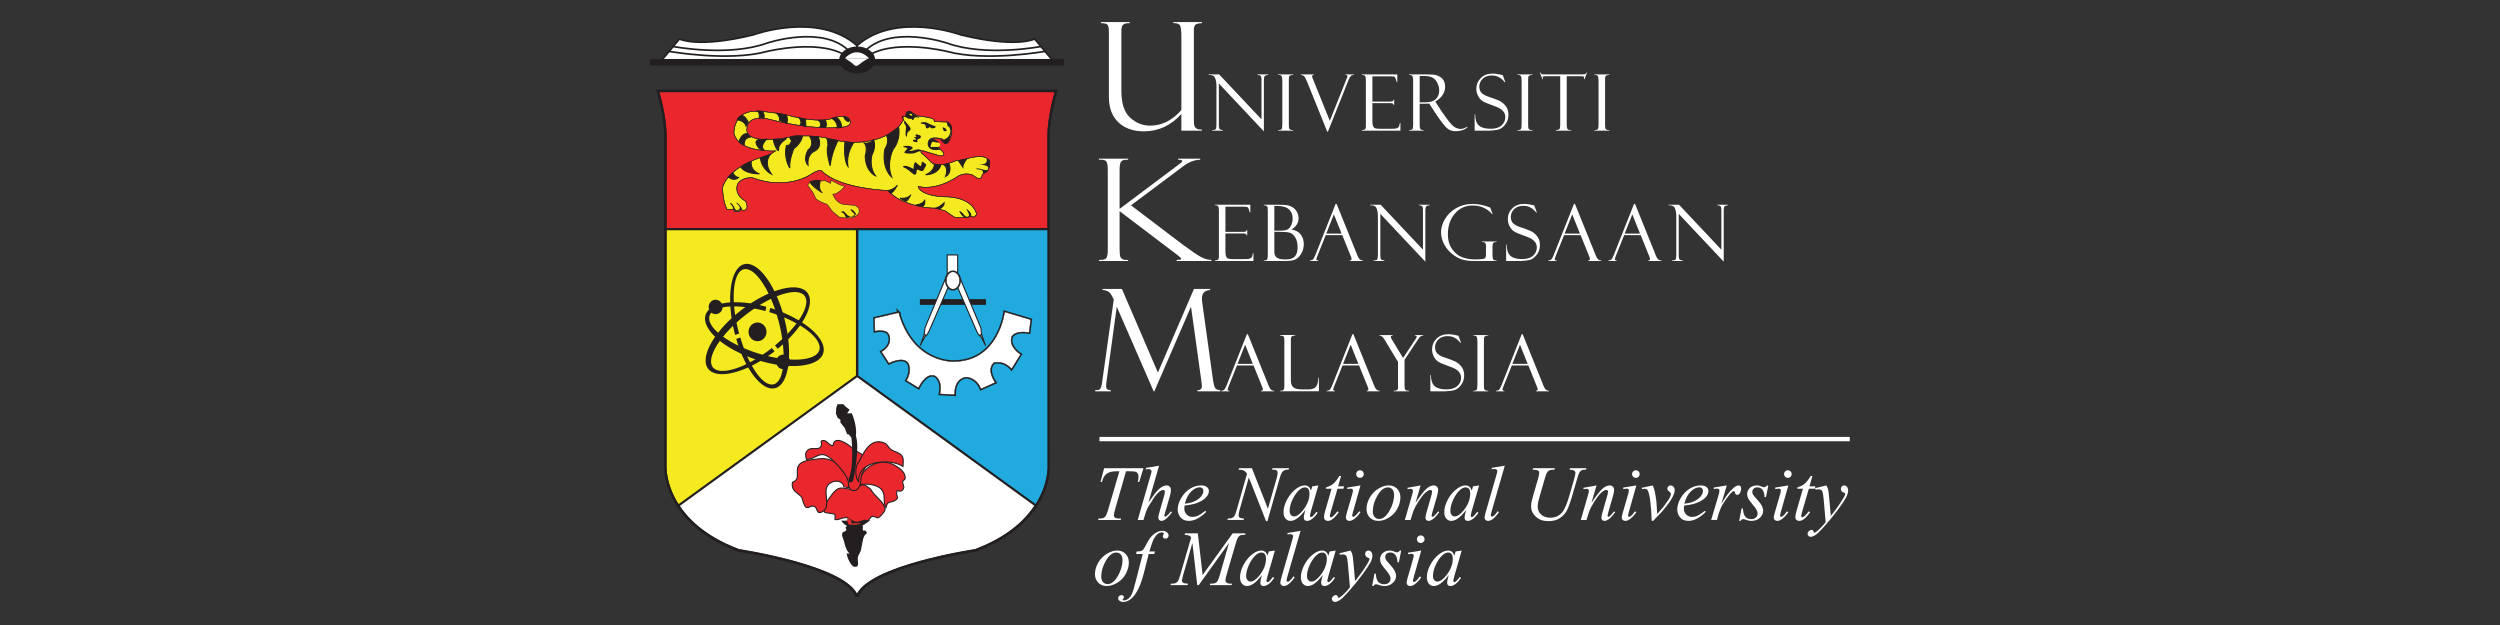 <?xml version="1.0" encoding="UTF-8" standalone="no"?>
<svg id="svg3702" xmlns:rdf="http://www.w3.org/1999/02/22-rdf-syntax-ns#" xmlns="http://www.w3.org/2000/svg" viewBox="0 0 320 80" width="320" version="1.1" xmlns:cc="http://creativecommons.org/ns#" height="80" xmlns:dc="http://purl.org/dc/elements/1.1/">
 <rect x="0" y="0" width="320" height="80" fill="#333333" stroke="none"/>
 <defs id="defs3704">
  <clipPath id="clipPath16" clipPathUnits="userSpaceOnUse">
   <path id="path18" d="m0 612h792v-612h-792v612z"/>
  </clipPath>
 </defs>
 <g id="layer1" transform="translate(0 -972.36)">
  <g id="layer1-1" transform="matrix(1.583 0 0 1.583 65.876 -572.09)">
   <g id="g6538" transform="matrix(.281 0 0 .281 -10.802 710.39)">
    <g id="g12" transform="matrix(1.25 0 0 -1.25 -247.11 1414.1)">
     <g id="g14" clip-path="url(#clipPath16)">
      <g id="g20" transform="translate(386.64 346.02)">
       <path id="path22" d="m0 0h-4.719v3.844c-2.408-2.667-5.28-4-8.615-4-2.476 0-4.44 0.695-5.893 2.087-1.453 1.391-2.179 3.314-2.179 5.768v14.964c0 0.905-0.109 1.479-0.325 1.722s-0.723 0.365-1.519 0.365v0.25h6.625v-0.25c-0.697 0-1.189-0.11-1.476-0.331-0.287-0.22-0.43-0.743-0.43-1.567v-13.712c0-2.87 0.673-4.919 2.019-6.145s2.879-1.839 4.598-1.839c2.704 0 5.102 1.198 7.195 3.594v16.941c0 1.484-0.13 2.365-0.389 2.642-0.26 0.278-0.665 0.417-1.218 0.417h-0.237v0.25h6.563v-0.25c-0.812-0.045-1.322-0.181-1.531-0.407-0.209-0.227-0.313-0.656-0.313-1.29v-20.36c0-0.803 0.039-1.329 0.118-1.578 0.08-0.249 0.24-0.455 0.483-0.619 0.242-0.164 0.657-0.246 1.243-0.246v-0.25z" fill="#fff"/>
      </g>
      <g id="g24" transform="translate(399.43 358.97)">
       <path id="path26" d="m0 0h2.484v-0.125c-0.377-0.012-0.637-0.093-0.782-0.242-0.145-0.15-0.218-0.465-0.218-0.946v-11.796l-10.359 11.005v-9.589c0-0.305 0.023-0.531 0.07-0.678 0.046-0.147 0.113-0.246 0.2-0.299 0.086-0.053 0.304-0.105 0.652-0.158v-0.125h-2.485v0.125c0.449 0 0.728 0.079 0.837 0.237s0.163 0.537 0.163 1.135v8.771c0 0.768-0.106 1.396-0.319 1.882-0.214 0.488-0.706 0.713-1.477 0.678v0.125h2.429l9.743-10.35v9.16c0 0.493-0.088 0.794-0.263 0.902-0.176 0.108-0.401 0.163-0.675 0.163v0.125z" fill="#fff"/>
      </g>
      <g id="g28" transform="translate(407.66 358.97)">
       <path id="path30" d="m0 0v-0.125c-0.171 0.018-0.361-0.009-0.57-0.079-0.21-0.07-0.334-0.173-0.372-0.308s-0.058-0.455-0.058-0.959v-9.95c0-0.539 0.022-0.869 0.066-0.989s0.13-0.22 0.257-0.299c0.127-0.08 0.353-0.119 0.677-0.119v-0.125h-3.469v0.125c0.435 0 0.704 0.083 0.811 0.251 0.105 0.167 0.158 0.547 0.158 1.139v9.853c0 0.615-0.059 1.019-0.176 1.209-0.118 0.19-0.382 0.274-0.793 0.251v0.125h3.469z" fill="#fff"/>
      </g>
      <g id="g32" transform="translate(415.66 345.8)">
       <path id="path34" d="m0 0h-0.167l-4.609 11.43c-0.328 0.802-0.597 1.273-0.808 1.41-0.211 0.138-0.428 0.207-0.649 0.207v0.125h2.984v-0.125c-0.263 0.017-0.394-0.085-0.394-0.307 0-0.088 0.018-0.182 0.053-0.281l4.023-9.976 3.98 9.968c0.053 0.134 0.079 0.242 0.079 0.324 0 0.199-0.153 0.289-0.46 0.272v0.125h1.938v-0.125c-0.135 0-0.277-0.019-0.426-0.057-0.148-0.038-0.302-0.189-0.46-0.453-0.157-0.264-0.239-0.404-0.245-0.422l-4.839-12.115z" fill="#fff"/>
      </g>
      <g id="g36" transform="translate(423.47 358.84)">
       <path id="path38" d="m0 0v0.125h8.156v-1.781h-0.125c-0.177 0.661-0.324 1.051-0.445 1.168-0.12 0.117-0.415 0.175-0.885 0.175h-4.279v-5.812h3.974c0.393 0 0.643 0.037 0.749 0.111 0.106 0.075 0.162 0.183 0.168 0.326h0.125v-1.234h-0.125c-0.03 0.173-0.099 0.289-0.208 0.348-0.109 0.06-0.31 0.09-0.603 0.09h-4.08v-3.999c0-0.604 0.056-1.039 0.167-1.306 0.111-0.266 0.289-0.433 0.532-0.501 0.244-0.067 0.612-0.101 1.105-0.101h2.289c0.727 0 1.192 0.025 1.394 0.075 0.202 0.049 0.374 0.148 0.515 0.296 0.14 0.148 0.25 0.473 0.326 0.973h0.125v-1.781h-8.875v0.125c0.301 0.017 0.53 0.075 0.687 0.172 0.157 0.096 0.235 0.347 0.235 0.753v10.483c0 0.476-0.042 0.811-0.124 1.004-0.083 0.194-0.349 0.291-0.798 0.291" fill="#fff"/>
      </g>
      <g id="g40" transform="translate(436.78 358.61)">
       <path id="path42" d="m0 0v-6.063h1.354c1.066 0 1.857 0.252 2.373 0.755 0.515 0.503 0.773 1.164 0.773 1.983 0 0.795-0.254 1.548-0.761 2.259s-1.398 1.066-2.676 1.066h-1.063zm-2.422 0.234v0.125h3.667c0.93 0 1.603-0.02 2.018-0.061s0.841-0.178 1.276-0.409c0.436-0.232 0.765-0.546 0.986-0.942 0.223-0.396 0.334-0.882 0.334-1.456 0-0.658-0.197-1.284-0.591-1.879-0.395-0.595-0.952-1.098-1.67-1.509l0.912-1.407c0.199-0.351 0.726-1.122 1.583-2.311 0.856-1.19 1.518-1.916 1.986-2.178 0.469-0.263 0.922-0.395 1.36-0.395 0.434 0 0.931 0.167 1.493 0.5l0.052-0.174c-0.701-0.572-1.612-0.857-2.733-0.857-0.748 0-1.391 0.222-1.928 0.667-0.538 0.445-1.473 1.663-2.808 3.655-0.012 0.011-0.018 0.023-0.018 0.035l-1.3 2.003-1.151-0.036h-1.046v-4.958c0-0.398 0.053-0.684 0.158-0.856 0.106-0.173 0.36-0.26 0.764-0.26v-0.125h-3.344v0.125c0.411 0.018 0.668 0.106 0.77 0.264 0.101 0.158 0.152 0.481 0.152 0.968v10.301c0 0.334-0.044 0.612-0.131 0.832-0.087 0.219-0.35 0.333-0.791 0.338" fill="#fff"/>
      </g>
      <g id="g44" transform="translate(455.9 358.8)">
       <path id="path46" d="m0 0 0.609-1.623-0.109-0.018c0 0.006-0.163 0.177-0.487 0.513-0.325 0.335-0.696 0.594-1.114 0.776-0.418 0.183-0.889 0.274-1.415 0.274-0.882 0-1.583-0.252-2.099-0.756-0.518-0.504-0.776-1.112-0.776-1.822 0-0.473 0.119-0.885 0.356-1.238 0.237-0.352 0.742-0.681 1.516-0.987 1.331-0.447 2.242-0.783 2.732-1.009 0.49-0.225 0.962-0.607 1.417-1.146s0.683-1.23 0.683-2.073c0-0.352-0.042-0.687-0.124-1.006-0.082-0.32-0.214-0.627-0.396-0.922-0.182-0.296-0.399-0.566-0.654-0.809s-0.515-0.427-0.779-0.553c-0.263-0.126-0.68-0.221-1.249-0.286-0.568-0.064-0.943-0.096-1.125-0.096h-3.455v3.765h0.125c0.012-1.24 0.305-2.105 0.88-2.594 0.575-0.49 1.471-0.734 2.686-0.734 1.103 0 1.941 0.26 2.513 0.779 0.573 0.519 0.859 1.143 0.859 1.872 0 0.443-0.101 0.82-0.3 1.132-0.2 0.312-0.479 0.586-0.837 0.823-0.358 0.236-1.036 0.525-2.032 0.866-0.991 0.348-1.688 0.652-2.09 0.913-0.402 0.26-0.738 0.652-1.009 1.177-0.269 0.523-0.404 1.058-0.404 1.602 0 1.001 0.345 1.841 1.034 2.521 0.69 0.679 1.597 1.018 2.718 1.018 0.434 0 0.904-0.049 1.41-0.149 0.505-0.099 0.786-0.163 0.845-0.192 0.023-0.012 0.048-0.018 0.071-0.018" fill="#fff"/>
      </g>
      <g id="g48" transform="translate(462.75 358.97)">
       <path id="path50" d="m0 0v-0.125c-0.172 0.018-0.361-0.009-0.571-0.079-0.209-0.07-0.333-0.173-0.372-0.308-0.038-0.135-0.057-0.455-0.057-0.959v-9.95c0-0.539 0.021-0.869 0.066-0.989 0.044-0.12 0.129-0.22 0.256-0.299 0.127-0.08 0.353-0.119 0.678-0.119v-0.125h-3.469v0.125c0.434 0 0.704 0.083 0.81 0.251 0.105 0.167 0.159 0.547 0.159 1.139v9.853c0 0.615-0.06 1.019-0.177 1.209s-0.382 0.274-0.792 0.251v0.125h3.469z" fill="#fff"/>
      </g>
      <g id="g52" transform="translate(475.32 359.41)">
       <path id="path54" d="m0 0-0.609-1.547h-0.125c0.023 0.093 0.035 0.218 0.035 0.374 0 0.134-0.049 0.219-0.146 0.257-0.096 0.038-0.25 0.057-0.461 0.057h-3.382v-11.088c0-0.457 0.037-0.769 0.11-0.936 0.072-0.167 0.172-0.273 0.298-0.317 0.125-0.044 0.328-0.066 0.608-0.066v-0.125h-3.516v0.125c0.443 0.03 0.72 0.115 0.832 0.255 0.112 0.141 0.168 0.434 0.168 0.88v11.272h-3.247c-0.329 0-0.543-0.019-0.642-0.057-0.1-0.038-0.15-0.132-0.15-0.283 0-0.075 0.024-0.192 0.071-0.348h-0.125l-0.61 1.547h0.125c0.106-0.206 0.209-0.33 0.312-0.373 0.102-0.043 0.323-0.065 0.663-0.065h8.603c0.339 0 0.584 0.022 0.733 0.065s0.26 0.167 0.33 0.373h0.125z" fill="#fff"/>
      </g>
      <g id="g56" transform="translate(480.46 358.97)">
       <path id="path58" d="m0 0v-0.125c-0.171 0.018-0.361-0.009-0.57-0.079-0.21-0.07-0.334-0.173-0.372-0.308s-0.058-0.455-0.058-0.959v-9.95c0-0.539 0.022-0.869 0.066-0.989 0.045-0.12 0.13-0.22 0.257-0.299 0.127-0.08 0.353-0.119 0.677-0.119v-0.125h-3.469v0.125c0.435 0 0.705 0.083 0.811 0.251 0.105 0.167 0.158 0.547 0.158 1.139v9.853c0 0.615-0.059 1.019-0.176 1.209s-0.382 0.274-0.793 0.251v0.125h3.469z" fill="#fff"/>
      </g>
      <g id="g60" transform="translate(362.95 339.58)">
       <path id="path62" d="m0 0h6.719v-0.25c-0.725 0.032-1.234-0.078-1.528-0.328-0.294-0.251-0.441-0.903-0.441-1.958v-9.033l13.998 10.503c0.277 0.192 0.416 0.368 0.416 0.528 0 0.192-0.315 0.288-0.945 0.288v0.25h5.094v-0.25c-1.286-0.032-2.54-0.495-3.761-1.391l-12.186-9.105 12.17-9.236c0.01-0.011 0.026-0.022 0.047-0.033 0.021-0.01 0.038-0.026 0.048-0.048 0.021-0.01 0.042-0.015 0.064-0.015 1.591-1.193 2.826-2.031 3.707-2.512 0.88-0.482 1.704-0.723 2.473-0.723v-0.25h-8v0.25c0.714 0 1.071 0.081 1.071 0.241 0 0.138-0.294 0.431-0.88 0.879l-13.316 10.099v-8.728c0-1.022 0.072-1.651 0.216-1.884 0.144-0.234 0.336-0.401 0.576-0.503s0.632-0.136 1.177-0.104v-0.25h-6.719v0.25c0.896-0.042 1.458 0.093 1.687 0.408 0.23 0.313 0.344 0.976 0.344 1.988v18.255c0 1.043-0.114 1.72-0.344 2.028-0.229 0.309-0.791 0.437-1.687 0.384v0.25z" fill="#fff"/>
      </g>
      <g id="g64" transform="translate(389.64 328.84)">
       <path id="path66" d="m0 0v0.125h8.157v-1.781h-0.125c-0.177 0.661-0.325 1.051-0.446 1.168-0.12 0.117-0.415 0.175-0.884 0.175h-4.28v-5.812h3.974c0.394 0 0.644 0.037 0.749 0.111 0.106 0.075 0.162 0.183 0.168 0.326h0.125v-1.234h-0.125c-0.03 0.173-0.099 0.289-0.208 0.348-0.108 0.06-0.31 0.09-0.603 0.09h-4.08v-3.999c0-0.604 0.056-1.038 0.167-1.306 0.112-0.266 0.289-0.434 0.533-0.5 0.243-0.068 0.611-0.102 1.104-0.102h2.289c0.727 0 1.192 0.025 1.395 0.075 0.202 0.048 0.374 0.148 0.514 0.296 0.141 0.149 0.249 0.473 0.326 0.973h0.125v-1.781h-8.875v0.125c0.301 0.017 0.53 0.074 0.687 0.172 0.157 0.096 0.235 0.347 0.235 0.753v10.483c0 0.476-0.042 0.811-0.124 1.004-0.083 0.194-0.349 0.291-0.798 0.291" fill="#fff"/>
      </g>
      <g id="g68" transform="translate(404.33 322.73)">
       <path id="path70" d="m0 0h-1.009v-4.097c0-0.567 0.022-0.935 0.066-1.104 0.044-0.17 0.143-0.349 0.298-0.535 0.155-0.188 0.405-0.338 0.75-0.452 0.345-0.115 0.842-0.171 1.492-0.171 1.006 0 1.716 0.232 2.131 0.697s0.623 1.153 0.623 2.065c0 0.948-0.185 1.72-0.553 2.316s-0.785 0.959-1.25 1.088-1.314 0.193-2.548 0.193m-1.009 5.969v-5.703h1.573c1.067 0 1.775 0.305 2.124 0.917 0.348 0.61 0.522 1.218 0.522 1.824 0 0.652-0.135 1.197-0.404 1.635-0.27 0.438-0.663 0.768-1.182 0.992-0.519 0.223-1.282 0.335-2.29 0.335h-0.343zm-2.422 0.14v0.125h3.371c0.986 0 1.684-0.041 2.095-0.123 0.41-0.082 0.804-0.239 1.179-0.471 0.376-0.232 0.695-0.567 0.96-1.004 0.264-0.437 0.395-0.934 0.395-1.492 0-1.098-0.539-1.963-1.617-2.597 0.932-0.158 1.635-0.544 2.11-1.155 0.473-0.613 0.71-1.355 0.71-2.228 0-0.813-0.203-1.555-0.61-2.223s-0.872-1.111-1.396-1.331c-0.524-0.219-1.257-0.329-2.2-0.329h-4.997v0.125c0.395 0 0.647 0.08 0.757 0.242 0.111 0.162 0.165 0.574 0.165 1.237v9.764c0 0.469-0.013 0.789-0.04 0.959-0.026 0.17-0.113 0.296-0.262 0.378-0.147 0.082-0.354 0.123-0.62 0.123" fill="#fff"/>
      </g>
      <g id="g72" transform="translate(415.28 322.33)">
       <path id="path74" d="m0 0h3.519l-1.768 4.42-1.751-4.42zm3.681-0.359h-3.807l-1.953-4.888c-0.135-0.352-0.202-0.568-0.202-0.65 0-0.194 0.143-0.291 0.43-0.291v-0.125h-1.921v0.125c0.256 0 0.472 0.063 0.648 0.19 0.175 0.125 0.367 0.452 0.578 0.98l4.693 11.846h0.234l4.619-11.439c0-0.059 0.117-0.336 0.354-0.832 0.235-0.496 0.593-0.745 1.077-0.745v-0.125h-3.016v0.125c0.274 0 0.412 0.109 0.412 0.326 0 0.146-0.067 0.381-0.202 0.703-0.023 0.023-0.044 0.061-0.062 0.114-0.011 0.059-0.02 0.088-0.026 0.088l-1.856 4.598z" fill="#fff"/>
      </g>
      <g id="g76" transform="translate(436.6 328.97)">
       <path id="path78" d="m0 0h2.484v-0.125c-0.377-0.012-0.637-0.093-0.782-0.242-0.145-0.15-0.218-0.465-0.218-0.946v-11.796l-10.359 11.005v-9.589c0-0.305 0.023-0.532 0.069-0.678 0.047-0.147 0.114-0.246 0.201-0.299 0.086-0.053 0.304-0.105 0.652-0.158v-0.125h-2.485v0.125c0.449 0 0.728 0.079 0.836 0.237 0.11 0.158 0.164 0.537 0.164 1.135v8.771c0 0.768-0.106 1.396-0.32 1.882-0.213 0.488-0.705 0.713-1.476 0.678v0.125h2.429l9.743-10.35v9.16c0 0.493-0.088 0.794-0.263 0.902-0.176 0.108-0.401 0.163-0.675 0.163v0.125z" fill="#fff"/>
      </g>
      <g id="g80" transform="translate(454.48 316.14)">
       <path id="path82" d="m0 0v-0.125h-5.222c-1.002 0-1.88 0.108-2.632 0.325-0.753 0.217-1.521 0.628-2.303 1.236-0.782 0.605-1.416 1.36-1.9 2.262-0.483 0.903-0.724 1.826-0.724 2.769 0 1.032 0.302 2.06 0.909 3.085 0.606 1.026 1.47 1.859 2.589 2.501 1.119 0.641 2.387 0.963 3.805 0.963 1.272 0 2.618-0.285 4.036-0.852l0.536-1.508h-0.12c-0.453 0.576-1.07 1.053-1.852 1.432-0.783 0.379-1.655 0.568-2.617 0.568-1.671 0-3.04-0.627-4.108-1.88-1.067-1.254-1.6-2.81-1.6-4.668 0-0.772 0.088-1.46 0.264-2.065 0.175-0.605 0.505-1.201 0.989-1.788 0.483-0.587 1.002-1.02 1.555-1.298 0.554-0.277 1.174-0.47 1.86-0.578s1.231-0.156 1.636-0.145l0.694 0.018c0.785 0.029 1.276 0.102 1.473 0.219 0.196 0.116 0.294 0.414 0.294 0.892v1.951c0 0.379-0.08 0.634-0.239 0.765-0.16 0.132-0.387 0.189-0.682 0.171v0.125h3.359v-0.125c-0.374 0-0.624-0.073-0.749-0.22-0.126-0.146-0.189-0.426-0.189-0.842v-2.038c0-0.41 0.054-0.704 0.163-0.882 0.107-0.179 0.304-0.268 0.59-0.268h0.185z" fill="#fff"/>
      </g>
      <g id="g84" transform="translate(463.15 328.8)">
       <path id="path86" d="m0 0 0.609-1.623-0.109-0.018c0 0.006-0.162 0.177-0.486 0.513-0.325 0.335-0.696 0.594-1.114 0.776-0.418 0.183-0.889 0.274-1.415 0.274-0.882 0-1.583-0.252-2.099-0.756-0.518-0.504-0.777-1.112-0.777-1.822 0-0.473 0.12-0.885 0.357-1.238 0.236-0.352 0.742-0.681 1.516-0.987 1.331-0.447 2.242-0.783 2.732-1.009 0.489-0.225 0.962-0.607 1.417-1.146 0.454-0.539 0.682-1.23 0.682-2.073 0-0.352-0.042-0.687-0.124-1.006-0.082-0.32-0.213-0.627-0.395-0.922-0.182-0.296-0.4-0.566-0.655-0.809s-0.514-0.427-0.778-0.553-0.68-0.221-1.249-0.286c-0.568-0.064-0.943-0.096-1.125-0.096h-3.456v3.765h0.125c0.012-1.24 0.306-2.105 0.881-2.594 0.575-0.49 1.47-0.734 2.686-0.734 1.102 0 1.94 0.26 2.512 0.779 0.573 0.518 0.859 1.143 0.859 1.872 0 0.443-0.1 0.82-0.299 1.132-0.2 0.312-0.48 0.586-0.838 0.823-0.358 0.236-1.035 0.525-2.032 0.866-0.99 0.348-1.687 0.652-2.089 0.913-0.402 0.26-0.738 0.652-1.009 1.177-0.269 0.523-0.405 1.058-0.405 1.602 0 1.001 0.346 1.841 1.035 2.521 0.69 0.679 1.596 1.018 2.718 1.018 0.434 0 0.904-0.049 1.409-0.149 0.505-0.099 0.787-0.163 0.846-0.192 0.023-0.012 0.047-0.018 0.07-0.018" fill="#fff"/>
      </g>
      <g id="g88" transform="translate(470.15 322.33)">
       <path id="path90" d="m0 0h3.519l-1.768 4.42-1.751-4.42zm3.681-0.359h-3.807l-1.953-4.888c-0.135-0.352-0.202-0.568-0.202-0.65 0-0.194 0.143-0.291 0.43-0.291v-0.125h-1.921v0.125c0.256 0 0.472 0.063 0.648 0.19 0.175 0.125 0.368 0.452 0.578 0.98l4.693 11.846h0.234l4.619-11.439c0-0.059 0.118-0.336 0.354-0.832 0.235-0.496 0.594-0.745 1.077-0.745v-0.125h-3.016v0.125c0.275 0 0.413 0.109 0.413 0.326 0 0.146-0.067 0.381-0.202 0.703-0.023 0.023-0.044 0.061-0.062 0.114-0.011 0.059-0.02 0.088-0.026 0.088l-1.857 4.598z" fill="#fff"/>
      </g>
      <g id="g92" transform="translate(483.98 322.33)">
       <path id="path94" d="m0 0h3.519l-1.769 4.42-1.75-4.42zm3.681-0.359h-3.807l-1.953-4.888c-0.135-0.352-0.202-0.568-0.202-0.65 0-0.194 0.142-0.291 0.429-0.291v-0.125h-1.921v0.125c0.256 0 0.473 0.063 0.648 0.19 0.176 0.125 0.368 0.452 0.579 0.98l4.693 11.846h0.233l4.62-11.439c0-0.059 0.117-0.336 0.353-0.832 0.235-0.496 0.594-0.745 1.077-0.745v-0.125h-3.016v0.125c0.275 0 0.413 0.109 0.413 0.326 0 0.146-0.067 0.381-0.202 0.703-0.023 0.023-0.044 0.061-0.062 0.114-0.011 0.059-0.02 0.088-0.026 0.088l-1.856 4.598z" fill="#fff"/>
      </g>
      <g id="g96" transform="translate(505.29 328.97)">
       <path id="path98" d="m0 0h2.484v-0.125c-0.377-0.012-0.637-0.093-0.782-0.242-0.145-0.15-0.218-0.465-0.218-0.946v-11.796l-10.359 11.005v-9.589c0-0.305 0.023-0.532 0.069-0.678 0.047-0.147 0.114-0.246 0.201-0.299 0.086-0.053 0.304-0.105 0.652-0.158v-0.125h-2.485v0.125c0.449 0 0.728 0.079 0.836 0.237 0.11 0.158 0.164 0.537 0.164 1.135v8.771c0 0.768-0.106 1.396-0.32 1.882-0.213 0.488-0.705 0.713-1.476 0.678v0.125h2.429l9.743-10.35v9.16c0 0.493-0.088 0.794-0.263 0.902-0.176 0.108-0.401 0.163-0.675 0.163v0.125z" fill="#fff"/>
      </g>
      <g id="g100" transform="translate(384.82 309.58)">
       <path id="path102" d="m0 0h3.728v-0.25c-1.263-0.064-1.894-0.718-1.894-1.961 0-0.267 0.032-0.633 0.096-1.102l2.483-17.851c0.148-0.885 0.316-1.451 0.502-1.698s0.572-0.398 1.157-0.451v-0.25h-5.281v0.25c0.689-0.021 1.034 0.315 1.034 1.01 0 0.157-0.033 0.468-0.096 0.931l-2.407 17.309-8.441-19.5h-0.159l-8.49 19.469-2.39-17.405c-0.043-0.263-0.064-0.563-0.064-0.899 0-0.61 0.358-0.915 1.075-0.915v-0.25h-3.594v0.25c0.543 0 0.892 0.065 1.046 0.196 0.154 0.129 0.275 0.341 0.36 0.634s0.148 0.621 0.191 0.983l2.678 19.039c-0.434 1.049-0.868 1.681-1.302 1.893s-0.852 0.318-1.254 0.318v0.25h4.434l8.292-19.247 8.296 19.247z" fill="#fff"/>
      </g>
      <g id="g104" transform="translate(394.85 292.33)">
       <path id="path106" d="m0 0h3.519l-1.769 4.42-1.75-4.42zm3.68-0.359h-3.806l-1.953-4.888c-0.135-0.352-0.202-0.568-0.202-0.65 0-0.194 0.143-0.291 0.43-0.291v-0.125h-1.922v0.125c0.257 0 0.473 0.063 0.648 0.19 0.176 0.125 0.369 0.452 0.579 0.98l4.693 11.846h0.233l4.62-11.439c0-0.059 0.118-0.336 0.353-0.832s0.595-0.745 1.077-0.745v-0.125h-3.015v0.125c0.275 0 0.413 0.109 0.413 0.326 0 0.146-0.068 0.381-0.203 0.703-0.023 0.023-0.043 0.061-0.061 0.114-0.012 0.059-0.021 0.088-0.026 0.088l-1.858 4.598z" fill="#fff"/>
      </g>
      <g id="g108" transform="translate(404.66 286.02)">
       <path id="path110" d="m0 0v0.125c0.405 0 0.668 0.076 0.788 0.229 0.12 0.152 0.181 0.414 0.181 0.783v10.609c0 0.375-0.047 0.647-0.141 0.814s-0.375 0.256-0.844 0.268v0.125h3.485v-0.125c-0.324 0-0.552-0.041-0.682-0.123s-0.215-0.179-0.257-0.29c-0.041-0.111-0.061-0.364-0.061-0.757v-9.093c0-0.779 0.187-1.329 0.561-1.648 0.375-0.319 1.016-0.479 1.923-0.479h1.579c0.761 0 1.319 0.186 1.672 0.56 0.355 0.374 0.552 1.078 0.593 2.111h0.125v-3.109h-8.922z" fill="#fff"/>
      </g>
      <g id="g112" transform="translate(419.15 292.33)">
       <path id="path114" d="m0 0h3.519l-1.768 4.42-1.751-4.42zm3.681-0.359h-3.807l-1.953-4.888c-0.135-0.352-0.202-0.568-0.202-0.65 0-0.194 0.143-0.291 0.43-0.291v-0.125h-1.921v0.125c0.256 0 0.472 0.063 0.648 0.19 0.175 0.125 0.368 0.452 0.578 0.98l4.693 11.846h0.234l4.619-11.439c0-0.059 0.118-0.336 0.354-0.832 0.235-0.496 0.594-0.745 1.077-0.745v-0.125h-3.016v0.125c0.275 0 0.413 0.109 0.413 0.326 0 0.146-0.067 0.381-0.202 0.703-0.023 0.023-0.044 0.061-0.062 0.114-0.011 0.059-0.02 0.088-0.026 0.088l-1.857 4.598z" fill="#fff"/>
      </g>
      <g id="g116" transform="translate(435.67 298.97)">
       <path id="path118" d="m0 0h1.938v-0.125c-0.247-0.018-0.448-0.077-0.606-0.178-0.157-0.099-0.339-0.306-0.543-0.62l-3.164-4.774v-5.959c0-0.482 0.062-0.797 0.187-0.948 0.125-0.15 0.396-0.224 0.813-0.224v-0.125h-3.5v0.125c0.678-0.041 1.018 0.22 1.018 0.783l-0.018 0.369v5.484l-3.18 5.252c-0.334 0.561-0.707 0.833-1.117 0.815v0.125h3.063v-0.125c-0.287 0-0.429-0.109-0.429-0.327 0-0.112 0.073-0.286 0.22-0.522l2.607-4.307 2.874 4.338c0.053 0.047 0.111 0.134 0.176 0.261 0.064 0.128 0.097 0.215 0.097 0.263 0 0.196-0.127 0.294-0.381 0.294h-0.055v0.125z" fill="#fff"/>
      </g>
      <g id="g120" transform="translate(445.71 298.8)">
       <path id="path122" d="m0 0 0.609-1.623-0.109-0.018c0 0.006-0.162 0.177-0.486 0.512-0.325 0.336-0.696 0.595-1.114 0.777s-0.889 0.274-1.416 0.274c-0.882 0-1.582-0.252-2.099-0.756s-0.776-1.111-0.776-1.822c0-0.473 0.119-0.885 0.356-1.238 0.237-0.352 0.743-0.681 1.516-0.987 1.331-0.447 2.242-0.783 2.732-1.009 0.49-0.225 0.963-0.607 1.417-1.146 0.455-0.538 0.683-1.23 0.683-2.073 0-0.352-0.042-0.687-0.124-1.006-0.082-0.32-0.213-0.627-0.395-0.922-0.182-0.296-0.4-0.566-0.655-0.809s-0.515-0.427-0.779-0.553c-0.263-0.126-0.679-0.221-1.248-0.286-0.569-0.064-0.944-0.096-1.126-0.096h-3.455v3.765h0.125c0.012-1.24 0.305-2.105 0.88-2.594 0.575-0.49 1.471-0.734 2.686-0.734 1.103 0 1.941 0.26 2.513 0.779 0.573 0.518 0.859 1.143 0.859 1.872 0 0.443-0.1 0.82-0.3 1.132-0.199 0.312-0.479 0.586-0.837 0.823-0.358 0.236-1.036 0.525-2.032 0.867-0.991 0.348-1.688 0.651-2.09 0.912-0.402 0.26-0.738 0.652-1.008 1.177-0.27 0.523-0.405 1.057-0.405 1.602 0 1.001 0.345 1.841 1.035 2.521 0.689 0.679 1.596 1.018 2.718 1.018 0.434 0 0.904-0.049 1.409-0.149 0.505-0.099 0.787-0.163 0.846-0.192 0.023-0.012 0.047-0.018 0.07-0.018" fill="#fff"/>
      </g>
      <g id="g124" transform="translate(452.57 298.97)">
       <path id="path126" d="m0 0v-0.125c-0.172 0.018-0.361-0.009-0.571-0.079-0.209-0.07-0.333-0.173-0.372-0.308-0.038-0.134-0.057-0.455-0.057-0.959v-9.95c0-0.539 0.021-0.869 0.066-0.989 0.044-0.12 0.129-0.221 0.256-0.299 0.127-0.08 0.353-0.119 0.678-0.119v-0.125h-3.469v0.125c0.434 0 0.704 0.084 0.81 0.251 0.105 0.167 0.159 0.547 0.159 1.139v9.852c0 0.616-0.06 1.02-0.177 1.21s-0.382 0.274-0.792 0.251v0.125h3.469z" fill="#fff"/>
      </g>
      <g id="g128" transform="translate(458.12 292.33)">
       <path id="path130" d="m0 0h3.519l-1.768 4.42-1.751-4.42zm3.681-0.359h-3.807l-1.953-4.888c-0.135-0.352-0.202-0.568-0.202-0.65 0-0.194 0.143-0.291 0.43-0.291v-0.125h-1.921v0.125c0.256 0 0.472 0.063 0.648 0.19 0.175 0.125 0.367 0.452 0.578 0.98l4.693 11.846h0.234l4.619-11.439c0-0.059 0.117-0.336 0.354-0.832 0.235-0.496 0.593-0.745 1.077-0.745v-0.125h-3.016v0.125c0.274 0 0.412 0.109 0.412 0.326 0 0.146-0.067 0.381-0.202 0.703-0.023 0.023-0.044 0.061-0.062 0.114-0.011 0.059-0.02 0.088-0.026 0.088l-1.856 4.598z" fill="#fff"/>
      </g>
      <g id="g132" transform="translate(262.34 362.3)">
       <path id="path134" d="m0 0 4.036 4.824s4.193-2.178 16.928 0.933c0 0 14.971 5.486 23.945-2.462v-3.285l-44.909-0.01z" fill="#fff"/>
      </g>
      <g id="g136" transform="translate(262.34 362.3)">
       <path id="path138" d="m0 0 4.036 4.824s4.193-2.178 16.928 0.933c0 0 14.971 5.486 23.945-2.462v-3.285l-44.909-0.01z" stroke="#231f20" stroke-width="0.4" fill="none"/>
      </g>
      <g id="g140" transform="translate(264.88 365.4)">
       <path id="path142" d="m0 0s12.726-2.466 21.717 0.793c0 0 13.018 4.356 19.014-2.029" stroke="#231f20" stroke-width="0.4" fill="none"/>
      </g>
      <g id="g144" transform="translate(263.84 364.3)">
       <path id="path146" d="m0 0s13.736-2.477 22.68-0.047c0 0 12.981 3.219 18.946-1.513" stroke="#231f20" stroke-width="0.4" fill="none"/>
      </g>
      <g id="g148" transform="translate(352.18 362.3)">
       <path id="path150" d="m0 0-4.033 4.824s-4.19-2.178-16.928 0.933c0 0-14.973 5.486-23.962-2.462v-3.285l44.923-0.01z" fill="#fff"/>
      </g>
      <g id="g152" transform="translate(352.18 362.3)">
       <path id="path154" d="m0 0-4.033 4.824s-4.19-2.178-16.928 0.933c0 0-14.973 5.486-23.962-2.462v-3.285l44.923-0.01z" stroke="#231f20" stroke-width="0.4" fill="none"/>
      </g>
      <g id="g156" transform="translate(349.63 365.4)">
       <path id="path158" d="m0 0s-12.718-2.466-21.699 0.793c0 0-13.027 4.356-19.024-2.029" stroke="#231f20" stroke-width="0.4" fill="none"/>
      </g>
      <g id="g160" transform="translate(350.68 364.3)">
       <path id="path162" d="m0 0s-13.735-2.477-22.68-0.047c0 0-12.969 3.219-18.945-1.513" stroke="#231f20" stroke-width="0.4" fill="none"/>
      </g>
      <g id="g164" transform="translate(351.34 344.8)">
       <path id="path166" d="m0 0c0 4.683 1.742 10.344 1.742 10.344h-45.83-0.011-45.812s1.738-5.661 1.738-10.344v-75.577s-1.122-13.059 16.839-19.823c0 0 24.734-3.676 27.235-10.661v-0.06l0.011 0.036v-0.036 0.06c2.504 6.984 27.248 10.66 27.248 10.66 17.964 6.764 16.84 19.823 16.84 19.823v75.577z" fill="#fff"/>
      </g>
      <g id="g168" transform="translate(351.34 344.8)">
       <path id="path170" d="m0 0c0 4.683 1.742 10.344 1.742 10.344h-45.83-0.011-45.812s1.738-5.661 1.738-10.344v-75.577s-1.122-13.059 16.839-19.823c0 0 24.734-3.676 27.235-10.661v-0.06l0.011 0.036v-0.036 0.06c2.504 6.984 27.248 10.66 27.248 10.66 17.964 6.764 16.84 19.823 16.84 19.823v75.577z" stroke="#231f20" stroke-width="0.627" fill="none"/>
      </g>
      <g id="g172" transform="translate(351.34 323.34)">
       <path id="path174" d="m0 0v21.46c0 4.683 1.742 10.344 1.742 10.344h-45.83-0.011-45.812s1.738-5.661 1.738-10.344v-21.46h88.173z" fill="#ea272d"/>
      </g>
      <g id="g176" transform="translate(351.34 323.34)">
       <path id="path178" d="m0 0v21.46c0 4.683 1.742 10.344 1.742 10.344h-45.83-0.011-45.812s1.738-5.661 1.738-10.344v-21.46h88.173z" stroke="#231f20" stroke-width=".5" fill="none"/>
      </g>
      <g id="g180" transform="translate(351.34 323.34)">
       <path id="path182" d="m0 0v21.46c0 4.683 1.742 10.344 1.742 10.344h-45.83-0.011-45.812s1.738-5.661 1.738-10.344v-21.46h88.173z" stroke="#231f20" stroke-width="0.238" fill="none"/>
      </g>
      <path id="path184" d="m354.87 361.09h-95.229v1.373h95.229v-1.373z" stroke="#231f20" stroke-width=".125" fill="#231f20"/>
      <g id="g186" transform="translate(303.15 362.29)">
       <path id="path188" d="m0 0c0 1.724 1.846 3.11 4.126 3.11 2.275 0 4.15-1.386 4.15-3.11 0-1.718-1.875-3.118-4.15-3.118-2.28 0-4.126 1.4-4.126 3.118" fill="#231f20"/>
      </g>
      <g id="g190" transform="translate(305.46 348.73)">
       <path id="path192" d="m0 0s1.499-1.875-2.497-1.969c0 0-5.701-0.723-15.865 1.87 0 0-5.205 1.443-5.205-2.396 0 0-0.694-3.417 9.1-1.862 0 0 4.787 1.343 11.678-0.63 0 0 9.078-2.171 14.475 3.536l1.301 1.971 0.305 1.029s0.783 0.313 2.276-0.825c0 0 3.103-0.31 3.905-0.823l0.108-0.529 3.188-0.105s1.791-1.864 0.189-4.037l-1.598 0.297h-0.777s-0.812-0.916 0.286-2.483c0 0 2.089-1.648 0-1.553l-3.996 1.25s-1.008-0.209 0.295-1.032l1.898-1.882s1.309-1.132 5.494 0.53l1.988 0.311s4.101 1.457 5.499 0c0 0 0.799-2.604-0.896-3.117l-0.502-0.303-0.203-0.831c-0.31 0-0.201-0.103-0.686-0.103-0.506 0-1.105 0.711-1.515 0.824-0.39 0.11-1.697 0.514-3.183-0.316 0 0-4.598-3.416-9.197-2.385 0 0 0.204-2.077 6.002-2.381 0 0 6.275 0.304 7.483-4.039l-0.599-0.622-1.003 0.207-0.395-0.309h-1.002-1.195-0.795l-1.403 0.931-0.895 0.62-2.292 0.622s-3.485-0.11-7.297 1.566c0 0-1.994 0.704-3.487 2.481 0 0-10.892 0.32-15.168 4.355 0 0-0.299 0.93-2.806-0.73 0 0-5.372-3.625-13.167-0.721 0 0-2.293 0.405-3.505-1.35 0 0-1.188-2.288 1.81-4.035 0 0 1.045-2.093-0.598-2.093l-0.5 0.216-0.305-0.417-1.11-0.097-0.287 0.614-0.598-0.1h-0.889s-1.01 1.877-1.01 5.088c0 0 1.01 4.966 10.784 7.466l1.398 0.923s-8.492-0.507-9.577 4.049c0 0-0.216 5.486 5.666 5.071 0 0 2.812-0.103 6.8-0.921 0 0 5.59-1.668 9.488-0.93 0 0 3.59 1.443 4.587 0.099" fill="#f5e920"/>
      </g>
      <g id="g194" transform="translate(305.46 348.73)">
       <path id="path196" d="m0 0s1.499-1.875-2.497-1.969c0 0-5.701-0.723-15.865 1.87 0 0-5.205 1.443-5.205-2.396 0 0-0.694-3.417 9.1-1.862 0 0 4.787 1.343 11.678-0.63 0 0 9.078-2.171 14.475 3.536l1.301 1.971 0.305 1.029s0.783 0.313 2.276-0.825c0 0 3.103-0.31 3.905-0.823l0.108-0.529 3.188-0.105s1.791-1.864 0.189-4.037l-1.598 0.297h-0.777s-0.812-0.916 0.286-2.483c0 0 2.089-1.648 0-1.553l-3.996 1.25s-1.008-0.209 0.295-1.032l1.898-1.882s1.309-1.132 5.494 0.53l1.988 0.311s4.101 1.457 5.499 0c0 0 0.799-2.604-0.896-3.117l-0.502-0.303-0.203-0.831c-0.31 0-0.201-0.103-0.686-0.103-0.506 0-1.105 0.711-1.515 0.824-0.39 0.11-1.697 0.514-3.183-0.316 0 0-4.598-3.416-9.197-2.385 0 0 0.204-2.077 6.002-2.381 0 0 6.275 0.304 7.483-4.039l-0.599-0.622-1.003 0.207-0.395-0.309h-1.002-1.195-0.795l-1.403 0.931-0.895 0.62-2.292 0.622s-3.485-0.11-7.297 1.566c0 0-1.994 0.704-3.487 2.481 0 0-10.892 0.32-15.168 4.355 0 0-0.299 0.93-2.806-0.73 0 0-5.372-3.625-13.167-0.721 0 0-2.293 0.405-3.505-1.35 0 0-1.188-2.288 1.81-4.035 0 0 1.045-2.093-0.598-2.093l-0.5 0.216-0.305-0.417-1.11-0.097-0.287 0.614-0.598-0.1h-0.889s-1.01 1.877-1.01 5.088c0 0 1.01 4.966 10.784 7.466l1.398 0.923s-8.492-0.507-9.577 4.049c0 0-0.216 5.486 5.666 5.071 0 0 2.812-0.103 6.8-0.921 0 0 5.59-1.668 9.488-0.93 0 0 3.59 1.443 4.587 0.099z" stroke="#231f20" stroke-width=".125" fill="none"/>
      </g>
      <g id="g198" transform="translate(305.46 348.73)">
       <path id="path200" d="m0 0s1.499-1.875-2.497-1.969c0 0-5.701-0.723-15.865 1.87 0 0-5.205 1.443-5.205-2.396 0 0-0.694-3.417 9.1-1.862 0 0 4.787 1.343 11.678-0.63 0 0 9.078-2.171 14.475 3.536l1.301 1.971 0.305 1.029s0.783 0.313 2.276-0.825c0 0 3.103-0.31 3.905-0.823l0.108-0.529 3.188-0.105s1.791-1.864 0.189-4.037l-1.598 0.297h-0.777s-0.812-0.916 0.286-2.483c0 0 2.089-1.648 0-1.553l-3.97 1.123s-1.034-0.082 0.269-0.905l1.898-1.882s1.309-1.132 5.494 0.53l1.988 0.311s4.101 1.457 5.499 0c0 0 0.799-2.604-0.896-3.117l-0.502-0.303-0.203-0.831c-0.31 0-0.201-0.103-0.686-0.103-0.506 0-1.105 0.711-1.515 0.824-0.39 0.11-1.697 0.514-3.183-0.316 0 0-4.598-3.416-9.197-2.385 0 0 0.204-2.077 6.002-2.381 0 0 6.275 0.304 7.483-4.039l-0.599-0.622-1.003 0.207-0.395-0.309h-1.002-1.195-0.795l-1.403 0.931-0.895 0.62-2.292 0.622s-3.485-0.11-7.297 1.566c0 0-1.994 0.704-3.487 2.481 0 0-10.892 0.32-15.168 4.355 0 0-0.299 0.93-2.806-0.73 0 0-5.372-3.625-13.167-0.721 0 0-2.293 0.405-3.505-1.35 0 0-1.188-2.288 1.81-4.035 0 0 1.045-2.093-0.598-2.093l-0.5 0.216-0.305-0.417-1.11-0.097-0.287 0.614-0.598-0.1h-0.889s-1.01 1.877-1.01 5.088c0 0 1.01 4.966 10.784 7.466l1.398 0.923s-8.492-0.507-9.577 4.049c0 0-0.216 5.486 5.666 5.071 0 0 2.812-0.103 6.8-0.921 0 0 5.59-1.668 9.488-0.93 0 0 3.59 1.443 4.587 0.099z" stroke="#231f20" stroke-width=".125" fill="none"/>
      </g>
      <g id="g202" transform="translate(304.47 333.26)">
       <path id="path204" d="m0 0s-1.386-1.865-2.795-1.865c0 0 0.7-2.172 2.699-2.383l2.508-0.201 0.777-0.621 0.106-0.728-0.106-0.515-0.401-0.394-0.782-0.536-1.695-0.107-1.606 0.209-1.601 1.343-0.999 1.349s-0.189 0.315-0.9 0.522c-0.688 0.194-1.485 0.719-1.485 0.719s-0.402 0.107-0.701 0.929c-0.299 0.84-0.804 1.366-0.804 1.366l-0.801 1.125 0.7 0.939 1.204 0.101 0.997-0.101 1.099 0.101 1.291-0.627 0.107 0.743s2.387-1.467 3.188-1.368" fill="#f3df1b"/>
      </g>
      <g id="g206" transform="translate(304.47 333.26)">
       <path id="path208" d="m0 0s-1.386-1.865-2.795-1.865c0 0 0.7-2.172 2.699-2.383l2.508-0.201 0.777-0.621 0.106-0.728-0.106-0.515-0.401-0.394-0.782-0.536-1.695-0.107-1.606 0.209-1.601 1.343-0.999 1.349s-0.189 0.315-0.9 0.522c-0.688 0.194-1.485 0.719-1.485 0.719s-0.402 0.107-0.701 0.929c-0.299 0.84-0.804 1.366-0.804 1.366l-0.801 1.125 0.7 0.939 1.204 0.101 0.997-0.101 1.099 0.101 1.291-0.627 0.107 0.743s2.387-1.467 3.188-1.368z" stroke="#231f20" stroke-width=".125" fill="none"/>
      </g>
      <g id="g210" transform="translate(332.52 339.49)">
       <path id="path212" d="m0 0s-0.909-1.033-0.909-1.865l-0.991 1.458 1.9 0.407z" fill="#231f20"/>
      </g>
      <g id="g214" transform="translate(332.52 339.49)">
       <path id="path216" d="m0 0s-0.909-1.033-0.909-1.865l-0.991 1.458 1.9 0.407z" stroke="#231f20" stroke-width="0.238" fill="none"/>
      </g>
      <g id="g218" transform="translate(328.42 338.46)">
       <path id="path220" d="m0 0s0.909-2.079-0.793-3.011c0 0 0.793 2.078-0.4 2.708l1.193 0.303z" fill="#231f20"/>
      </g>
      <g id="g222" transform="translate(328.42 338.46)">
       <path id="path224" d="m0 0s0.909-2.079-0.793-3.011c0 0 0.793 2.078-0.4 2.708l1.193 0.303z" stroke="#231f20" stroke-width="0.238" fill="none"/>
      </g>
      <g id="g226" transform="translate(326.53 338.04)">
       <path id="path228" d="m0 0s-0.482-2.069-3.504-2.179c0 0 2.107 0.729 2.02 2.479l1.484-0.3z" fill="#231f20"/>
      </g>
      <g id="g230" transform="translate(326.53 338.04)">
       <path id="path232" d="m0 0s-0.482-2.069-3.504-2.179c0 0 2.107 0.729 2.02 2.479l1.484-0.3z" stroke="#231f20" stroke-width="0.238" fill="none"/>
      </g>
      <g id="g234" transform="translate(325.9 344.2)">
       <path id="path236" d="m0 0s-2.193 0.624-2.286-1.228c0 0-0.097-1.767 2.579-1.253 0 0-0.949 1.137-0.293 2.481" fill="#231f20"/>
      </g>
      <g id="g238" transform="translate(326.05 344.25)">
       <path id="path240" d="m0 0s-2.312 0.624-2.414-1.227c0 0-0.093-1.768 2.7-1.256 0 0-1.003 1.16-0.286 2.483z" stroke="#231f20" stroke-width="0.238" fill="none"/>
      </g>
      <g id="g242" transform="translate(321.43 349.14)">
       <path id="path244" d="m0 0s-1.296 0.507-1.296-0.825c0 0-0.086 1.135-1.203 0.411l-0.59 0.197 0.202 0.836s0.312 1.042 1.101 0.616c0 0 1.092-1.235 1.786-1.235" fill="#231f20"/>
      </g>
      <g id="g246" transform="translate(321.43 349.14)">
       <path id="path248" d="m0 0s-1.296 0.507-1.296-0.825c0 0-0.086 1.135-1.203 0.411l-0.59 0.197 0.202 0.836s0.312 1.042 1.101 0.616c0 0 1.092-1.235 1.786-1.235z" stroke="#231f20" stroke-width="0.238" fill="none"/>
      </g>
      <g id="g250" transform="translate(328.72 346.97)">
       <path id="path252" d="m0 0s-1.123-0.303-0.489 1.07c0 0 0.489-0.152 0.489-1.07" fill="#231f20"/>
      </g>
      <g id="g254" transform="translate(316.84 346.8)">
       <path id="path256" d="m0 0s0.592-2.747-1.294-5.124c0 0-1.595-3.122-0.31-6.335 0 0-2.39 1.881-1.578 6.43 0 0 1.194 1.669 0.382 3.107 0 0 1.506 0.895 2.8 1.922" fill="#231f20"/>
      </g>
      <g id="g258" transform="translate(316.84 346.8)">
       <path id="path260" d="m0 0s0.592-2.747-1.294-5.124c0 0-1.595-3.122-0.31-6.335 0 0-2.39 1.881-1.578 6.43 0 0 1.194 1.669 0.382 3.107 0 0 1.506 0.895 2.8 1.922z" stroke="#231f20" stroke-width="0.238" fill="none"/>
      </g>
      <g id="g262" transform="translate(311.03 343.93)">
       <path id="path264" d="m0 0s0.788-1.341-0.33-3.489c0 0-0.794-2.667 0.818-4.825 0 0-2.256 0.914-2.387 4.521 0 0 0.692 2.097-0.215 3.039 0 0 1.24-0.3 2.114 0.754" fill="#231f20"/>
      </g>
      <g id="g266" transform="translate(311.03 343.93)">
       <path id="path268" d="m0 0s0.788-1.341-0.33-3.489c0 0-0.794-2.667 0.818-4.825 0 0-2.256 0.914-2.387 4.521 0 0 0.692 2.097-0.215 3.039 0 0 1.24-0.3 2.114 0.754z" stroke="#231f20" stroke-width="0.238" fill="none"/>
      </g>
      <g id="g270" transform="translate(304.47 343.44)">
       <path id="path272" d="m0 0 2.006-0.21s-1.803-2.377-1.302-5.495c0 0-1.098 1.35-0.704 5.705" fill="#231f20"/>
      </g>
      <g id="g274" transform="translate(304.47 343.44)">
       <path id="path276" d="m0 0 2.006-0.21s-1.803-2.377-1.302-5.495c0 0-1.098 1.35-0.704 5.705z" stroke="#231f20" stroke-width="0.238" fill="none"/>
      </g>
      <g id="g278" transform="translate(302.88 343.74)">
       <path id="path280" d="m0 0s-1.411-2.481-1.81-5.803c0 0-1.085 3.423-0.498 4.665l-0.099 1.249-0.197 0.322 2.604-0.433z" fill="#231f20"/>
      </g>
      <g id="g282" transform="translate(302.88 343.74)">
       <path id="path284" d="m0 0s-1.411-2.481-1.81-5.803c0 0-1.085 3.423-0.498 4.665l-0.099 1.249-0.197 0.322 2.604-0.433z" stroke="#231f20" stroke-width="0.238" fill="none"/>
      </g>
      <g id="g286" transform="translate(298.28 344.67)">
       <path id="path288" d="m0 0s1.195-2.282-0.704-3.316c0 0-1.888-0.615-1.588-3.315 0 0-1.3 1.129 0 3.524 0 0 1.588 1.033 0.405 3.107h1.887z" fill="#231f20"/>
      </g>
      <g id="g290" transform="translate(298.28 344.67)">
       <path id="path292" d="m0 0s1.195-2.282-0.704-3.316c0 0-1.888-0.615-1.588-3.315 0 0-1.3 1.129 0 3.524 0 0 1.588 1.033 0.405 3.107h1.887z" stroke="#231f20" stroke-width="0.238" fill="none"/>
      </g>
      <g id="g294" transform="translate(294.69 344.67)">
       <path id="path296" d="m0 0s-0.3-1.556-1.992-2.79c0 0-1.103-2.61-0.912-4.464 0 0-1.493 2.175-0.787 5.18l0.686 0.107 0.506 0.926-0.405 0.735c-0.191 0.306 2.196 0.721 2.904 0.306" fill="#231f20"/>
      </g>
      <g id="g298" transform="translate(294.69 344.67)">
       <path id="path300" d="m0 0s-0.3-1.556-1.992-2.79c0 0-1.103-2.61-0.912-4.464 0 0-1.493 2.175-0.787 5.18l0.686 0.107 0.506 0.926-0.405 0.735c-0.191 0.306 2.196 0.721 2.904 0.306z" stroke="#231f20" stroke-width="0.238" fill="none"/>
      </g>
      <g id="g302" transform="translate(287.4 340.64)">
       <path id="path304" d="m0 0s-1.898-1.756 0.186-4.662c0 0-2.187 1.031-2.586 3.729l2.4 0.933z" fill="#231f20"/>
      </g>
      <g id="g306" transform="translate(287.4 340.64)">
       <path id="path308" d="m0 0s-1.898-1.756 0.186-4.662c0 0-2.187 1.031-2.586 3.729l2.4 0.933z" stroke="#231f20" stroke-width="0.238" fill="none"/>
      </g>
      <g id="g310" transform="translate(282.91 338.88)">
       <path id="path312" d="m0 0s-0.401-1.982 1.881-2.802c0 0-3.177-0.104-4.276 1.547 0 0 1.695 1.255 2.395 1.255" fill="#231f20"/>
      </g>
      <g id="g314" transform="translate(282.91 338.88)">
       <path id="path316" d="m0 0s-0.401-1.982 1.881-2.802c0 0-3.177-0.104-4.276 1.547 0 0 1.695 1.255 2.395 1.255z" stroke="#231f20" stroke-width="0.238" fill="none"/>
      </g>
      <g id="g318" transform="translate(278.62 336.38)">
       <path id="path320" d="m0 0s0.592-1.14 1.391-1.14c0 0-0.906-1.028-2.399 0.102l1.008 1.038z" fill="#231f20"/>
      </g>
      <g id="g322" transform="translate(278.62 336.38)">
       <path id="path324" d="m0 0s0.592-1.14 1.391-1.14c0 0-0.906-1.028-2.399 0.102l1.008 1.038z" stroke="#231f20" stroke-width="0.238" fill="none"/>
      </g>
      <g id="g326" transform="translate(314.45 332.24)">
       <path id="path328" d="m0 0s1.306 0.203 2.095 1.235c0 0-0.902-1.758-1.594-1.865l-0.501 0.63z" fill="#231f20"/>
      </g>
      <g id="g330" transform="translate(314.45 332.24)">
       <path id="path332" d="m0 0s1.306 0.203 2.095 1.235c0 0-0.902-1.758-1.594-1.865l-0.501 0.63z" stroke="#231f20" stroke-width="0.238" fill="none"/>
      </g>
      <g id="g334" transform="translate(317.15 330.46)">
       <path id="path336" d="m0 0s1.996-0.202 2.497 0.845c0 0-0.713-1.549-1.195-1.549l-1.302 0.704z" fill="#231f20"/>
      </g>
      <g id="g338" transform="translate(317.15 330.46)">
       <path id="path340" d="m0 0s1.996-0.202 2.497 0.845c0 0-0.713-1.549-1.195-1.549l-1.302 0.704z" stroke="#231f20" stroke-width="0.238" fill="none"/>
      </g>
      <g id="g342" transform="translate(320.74 328.92)">
       <path id="path344" d="m0 0s1.402 0 2.107 1.044c0 0 0.179-1.366-0.705-1.366l-1.402 0.322z" fill="#231f20"/>
      </g>
      <g id="g346" transform="translate(320.74 328.92)">
       <path id="path348" d="m0 0s1.402 0 2.107 1.044c0 0 0.179-1.366-0.705-1.366l-1.402 0.322z" stroke="#231f20" stroke-width="0.238" fill="none"/>
      </g>
      <g id="g350" transform="translate(326.33 328.08)">
       <path id="path352" d="m0 0s0.998 0.421 0.998 1.354c0 0-1.284-1.244-2.096-1.244l1.098-0.11z" fill="#231f20"/>
      </g>
      <g id="g354" transform="translate(326.33 328.08)">
       <path id="path356" d="m0 0s0.998 0.421 0.998 1.354c0 0-1.284-1.244-2.096-1.244l1.098-0.11z" stroke="#231f20" stroke-width="0.238" fill="none"/>
      </g>
      <g id="g358" transform="translate(298.78 334.41)">
       <path id="path360" d="m0 0s-0.595-1.972 0.501-2.698c0 0-2.509 1.547-2.806 2.483 0 0 1.308 0.624 2.305 0.215" fill="#231f20"/>
      </g>
      <g id="g362" transform="translate(298.78 334.41)">
       <path id="path364" d="m0 0s-0.595-1.972 0.501-2.698c0 0-2.509 1.547-2.806 2.483 0 0 1.308 0.624 2.305 0.215z" stroke="#231f20" stroke-width="0.238" fill="none"/>
      </g>
      <g id="g366" transform="translate(291 344.17)">
       <path id="path368" d="m0 0s-1.613-0.98-1.793-2.102v-0.3c0.09-1.243-1.206 1.16-1.206 2.294 0 0 1.602-0.325 2.999 0.305" stroke="#231f20" stroke-width="0.238" fill="#231f20"/>
      </g>
      <g id="g370" transform="translate(286.5 344.06)">
       <path id="path372" d="m0 0s-1.798-1.564-0.604-2.496l-0.996 0.202s-1.71 1.669-0.394 2.186c0 0 0.889 0 1.994 0.108" fill="#231f20"/>
      </g>
      <g id="g374" transform="translate(286.5 344.06)">
       <path id="path376" d="m0 0s-1.798-1.564-0.604-2.496l-0.996 0.202s-1.71 1.669-0.394 2.186c0 0 0.889 0 1.994 0.108z" stroke="#231f20" stroke-width="0.238" fill="none"/>
      </g>
      <g id="g378" transform="translate(282.91 344.56)">
       <path id="path380" d="m0 0s-1.811 0-1.601-1.856c0 0-0.794 0.106-1.2 0.83 0 0 0.603 2.077 1.994 1.761 0 0 0.307-0.735 0.807-0.735" fill="#231f20"/>
      </g>
      <g id="g382" transform="translate(282.91 344.56)">
       <path id="path384" d="m0 0s-1.811 0-1.601-1.856c0 0-0.794 0.106-1.2 0.83 0 0 0.603 2.077 1.994 1.761 0 0 0.307-0.735 0.807-0.735z" stroke="#231f20" stroke-width="0.238" fill="none"/>
      </g>
      <g id="g386" transform="translate(279.7 348.52)">
       <path id="path388" d="m0 0s1.707-0.204 2.007-1.456l0.5 0.93s-0.596 1.35-1.498 1.563c0 0-1.009-0.536-1.009-1.037" fill="#231f20"/>
      </g>
      <g id="g390" transform="translate(279.7 348.52)">
       <path id="path392" d="m0 0s1.707-0.204 2.007-1.456l0.5 0.93s-0.596 1.35-1.498 1.563c0 0-1.009-0.536-1.009-1.037z" stroke="#231f20" stroke-width="0.238" fill="none"/>
      </g>
      <g id="g394" transform="translate(284.71 349.02)">
       <path id="path396" d="m0 0s0.293 0.943-0.399 1.567l1.194-0.11s0.602-0.921 0.3-1.555l-1.095 0.098z" fill="#231f20"/>
      </g>
      <g id="g398" transform="translate(284.71 349.02)">
       <path id="path400" d="m0 0s0.293 0.943-0.399 1.567l1.194-0.11s0.602-0.921 0.3-1.555l-1.095 0.098z" stroke="#231f20" stroke-width="0.238" fill="none"/>
      </g>
      <g id="g402" transform="translate(288.7 350.07)">
       <path id="path404" d="m0 0s0.896-0.727 0.698-1.662l1.704-0.727s0.392 1.34-0.212 1.966l-2.19 0.423z" fill="#231f20"/>
      </g>
      <g id="g406" transform="translate(288.7 350.07)">
       <path id="path408" d="m0 0s0.896-0.727 0.698-1.662l1.704-0.727s0.392 1.34-0.212 1.966l-2.19 0.423z" stroke="#231f20" stroke-width="0.238" fill="none"/>
      </g>
      <g id="g410" transform="translate(293.89 349.02)">
       <path id="path412" d="m0 0s0.801-0.923 0.303-1.645l1.297-0.422-0.108 1.673-1.492 0.394z" fill="#231f20"/>
      </g>
      <g id="g414" transform="translate(293.89 349.02)">
       <path id="path416" d="m0 0s0.801-0.923 0.303-1.645l1.297-0.422-0.108 1.673-1.492 0.394z" stroke="#231f20" stroke-width="0.238" fill="none"/>
      </g>
      <g id="g418" transform="translate(298.37 348.41)">
       <path id="path420" d="m0 0s1.003-0.833 0.305-1.558l1.304-0.093s0.488 0.517 0 1.651h-1.609z" fill="#231f20"/>
      </g>
      <g id="g422" transform="translate(298.37 348.41)">
       <path id="path424" d="m0 0s1.003-0.833 0.305-1.558l1.304-0.093s0.488 0.517 0 1.651h-1.609z" stroke="#231f20" stroke-width="0.238" fill="none"/>
      </g>
      <g id="g426" transform="translate(301.47 348.83)">
       <path id="path428" d="m0 0s1.411-0.737 1.206-2.192l0.991 0.114s0.204 1.443-1.194 2.383l-1.003-0.305z" fill="#231f20"/>
      </g>
      <g id="g430" transform="translate(301.47 348.83)">
       <path id="path432" d="m0 0s1.411-0.737 1.206-2.192l0.991 0.114s0.204 1.443-1.194 2.383l-1.003-0.305z" stroke="#231f20" stroke-width="0.238" fill="none"/>
      </g>
      <g id="g434" transform="translate(304.16 349.34)">
       <path id="path436" d="m0 0s0.305-1.143 1.211-1.246c0 0 0.598 0.629-1.211 1.246" fill="#231f20"/>
      </g>
      <g id="g438" transform="translate(304.16 349.34)">
       <path id="path440" d="m0 0s0.305-1.143 1.211-1.246c0 0 0.598 0.629-1.211 1.246z" stroke="#231f20" stroke-width="0.238" fill="none"/>
      </g>
      <g id="g442" transform="translate(263.17 323.34)">
       <path id="path444" d="m0 0h44.085v-33.803l-41.116-29.827s-3 3.989-3 9.172l0.031 54.458z" fill="#f5e920"/>
      </g>
      <g id="g446" transform="translate(263.17 323.34)">
       <path id="path448" d="m0 0h44.085v-33.803l-41.116-29.827s-3 3.989-3 9.172l0.031 54.458z" stroke="#231f20" stroke-width=".5" fill="none"/>
      </g>
      <g id="g450" transform="translate(351.41 323.34)">
       <path id="path452" d="m0 0h-44.091v-33.803l41.117-29.827s2.998 3.989 2.998 9.172l-0.024 54.458z" fill="#20aadd"/>
      </g>
      <g id="g454" transform="translate(351.41 323.34)">
       <path id="path456" d="m0 0h-44.091v-33.803l41.117-29.827s2.998 3.989 2.998 9.172l-0.024 54.458z" stroke="#231f20" stroke-width=".5" fill="none"/>
      </g>
      <g id="g458" transform="translate(304.26 255.93)">
       <path id="path460" d="m0 0s1.911-2.258 5.092 0.073l-5.092-0.073z" fill="#d23129"/>
      </g>
      <g id="g462" transform="translate(304.26 255.93)">
       <path id="path464" d="m0 0s1.911-2.258 5.092 0.073l-5.092-0.073z" stroke="#231f20" stroke-width="0.627" fill="none"/>
      </g>
      <g id="g466" transform="translate(273.1 305.44)">
       <path id="path468" d="m0 0c0 0.909 0.724 1.661 1.595 1.661 0.884 0 1.618-0.752 1.618-1.661 0-0.932-0.734-1.659-1.618-1.659-0.871 0-1.595 0.727-1.595 1.659" fill="#231f20"/>
      </g>
      <g id="g470" transform="translate(282.28 299.7)">
       <path id="path472" d="m0 0c0 1.185 0.914 2.156 2.061 2.156 1.141 0 2.085-0.971 2.085-2.156 0-1.18-0.944-2.148-2.085-2.148-1.147 0-2.061 0.968-2.061 2.148" fill="#231f20"/>
      </g>
      <g id="g474" transform="translate(316.84 304.14)">
       <path id="path476" d="m0 0-5.547-1.313 0.085-2.974s2.984 0.786 3.371-1.231c0 0 0.676-2.019-1.867-3.511l1.714-2.639s3.372 1.79 4.501-0.072c0 0 0.885-1.705-0.46-3.891l2.766-1.711s1.582 3.572 3.754 2.798c0 0 1.866-0.856 1.189-4.182l3.374-0.174s-0.297 3.566 2.617 4.048c0 0 2.393 0 3.445-2.726l3.291 1.481s-2.163 2.874-0.3 4.586c0 0 2.256 0.624 4.05-1.474l2.089 3.349s-2.772 1.704-2.089 3.966c0 0 0.375 1.621 4.046 1.084l0.372 2.951-5.997 1.789s-1.336-11.433-11.75-11.433c0 0-9.362-0.461-12.654 11.279" fill="#fff"/>
      </g>
      <g id="g478" transform="translate(316.84 304.14)">
       <path id="path480" d="m0 0-5.547-1.313 0.085-2.974s2.984 0.786 3.371-1.231c0 0 0.676-2.019-1.867-3.511l1.714-2.639s3.372 1.79 4.501-0.072c0 0 0.885-1.705-0.46-3.891l2.766-1.711s1.582 3.572 3.754 2.798c0 0 1.866-0.856 1.189-4.182l3.374-0.174s-0.297 3.566 2.617 4.048c0 0 2.393 0 3.445-2.726l3.291 1.481s-2.163 2.874-0.3 4.586c0 0 2.256 0.624 4.05-1.474l2.089 3.349s-2.772 1.704-2.089 3.966c0 0 0.375 1.621 4.046 1.084l0.372 2.951-5.997 1.789s-1.336-11.433-11.75-11.433c0 0-9.362-0.461-12.654 11.279z" stroke="#231f20" stroke-width="0.627" fill="none"/>
      </g>
      <g id="g482" transform="translate(316.84 304.14)">
       <path id="path484" d="m0 0-5.547-1.313 0.085-2.974s2.984 0.786 3.371-1.231c0 0 0.676-2.019-1.867-3.511l1.714-2.639s3.372 1.79 4.501-0.072c0 0 0.885-1.705-0.46-3.891l2.766-1.711s1.582 3.572 3.754 2.798c0 0 1.866-0.856 1.189-4.182l3.374-0.174s-0.297 3.566 2.617 4.048c0 0 2.393 0 3.445-2.726l3.291 1.481s-2.163 2.874-0.3 4.586c0 0 2.256 0.624 4.05-1.474l2.089 3.349s-2.772 1.704-2.089 3.966c0 0 0.375 1.621 4.046 1.084l0.372 2.951-5.997 1.789s-1.336-11.433-11.75-11.433c0 0-9.362-0.461-12.654 11.279" fill="#fff"/>
      </g>
      <g id="g486" transform="translate(316.84 304.14)">
       <path id="path488" d="m0 0-5.547-1.313 0.085-2.974s2.984 0.786 3.371-1.231c0 0 0.676-2.019-1.867-3.511l1.714-2.639s3.372 1.79 4.501-0.072c0 0 0.885-1.705-0.46-3.891l2.766-1.711s1.582 3.572 3.754 2.798c0 0 1.866-0.856 1.189-4.182l3.374-0.174s-0.297 3.566 2.617 4.048c0 0 2.393 0 3.445-2.726l3.291 1.481s-2.163 2.874-0.3 4.586c0 0 2.256 0.624 4.05-1.474l2.089 3.349s-2.772 1.704-2.089 3.966c0 0 0.375 1.621 4.046 1.084l0.372 2.951-5.997 1.789s-1.336-11.433-11.75-11.433c0 0-9.362-0.461-12.654 11.279z" stroke="#231f20" stroke-width=".1" fill="none"/>
      </g>
      <path id="path490" d="m336.82 306.05h-14.977v1.05h14.977v-1.05z" stroke="#231f20" stroke-width="0.238" fill="#231f20"/>
      <path id="path492" d="m330.43 312.86h-2.413v4.548h2.413v-4.548z" stroke="#231f20" stroke-width=".25" fill="#fff"/>
      <g id="g494" transform="translate(327.87 312.59)">
       <path id="path496" d="m0 0-4.978-11.979-0.215-1.962s0.502-0.44 1.396 1.747l4.652 10.689-0.855 1.505z" fill="#fff"/>
      </g>
      <g id="g498" transform="translate(327.87 312.59)">
       <path id="path500" d="m0 0-4.978-11.979-0.215-1.962s0.502-0.44 1.396 1.747l4.652 10.689-0.855 1.505z" stroke="#231f20" stroke-width=".25" fill="none"/>
      </g>
      <g id="g502" transform="translate(322.68 299)">
       <path id="path504" d="m0 0-0.884-2.483 1.289 2.483h-0.405z" fill="#fff"/>
      </g>
      <g id="g506" transform="translate(322.68 299)">
       <path id="path508" d="m0 0-0.884-2.483 1.289 2.483h-0.405z" stroke="#231f20" stroke-width="0.238" fill="none"/>
      </g>
      <g id="g510" transform="translate(330.76 312.59)">
       <path id="path512" d="m0 0 5.004-11.979 0.199-1.962s-0.508-0.44-1.406 1.747l-4.645 10.689 0.848 1.505z" fill="#fff"/>
      </g>
      <g id="g514" transform="translate(330.76 312.59)">
       <path id="path516" d="m0 0 5.004-11.979 0.199-1.962s-0.508-0.44-1.406 1.747l-4.645 10.689 0.848 1.505z" stroke="#231f20" stroke-width=".25" fill="none"/>
      </g>
      <g id="g518" transform="translate(335.97 299)">
       <path id="path520" d="m0 0 0.887-2.483-1.288 2.483h0.401z" fill="#fff"/>
      </g>
      <g id="g522" transform="translate(335.97 299)">
       <path id="path524" d="m0 0 0.887-2.483-1.288 2.483h0.401z" stroke="#231f20" stroke-width="0.238" fill="none"/>
      </g>
      <g id="g526" transform="translate(330.86 311.53)">
       <path id="path528" d="m0 0c0-1.112-0.681-2.007-1.517-2.007-0.841 0-1.51 0.895-1.51 2.007 0 1.099 0.669 1.995 1.51 1.995 0.836 0 1.517-0.896 1.517-1.995" fill="#fff"/>
      </g>
      <g id="g530" transform="translate(330.86 311.53)">
       <path id="path532" d="m0 0c0-1.112-0.681-2.007-1.517-2.007-0.841 0-1.51 0.895-1.51 2.007 0 1.099 0.669 1.995 1.51 1.995 0.836 0 1.517-0.896 1.517-1.995z" stroke="#231f20" stroke-width="0.627" fill="none"/>
      </g>
      <g id="g534" transform="translate(330.86 311.53)">
       <path id="path536" d="m0 0c0-1.112-0.681-2.007-1.517-2.007-0.841 0-1.51 0.895-1.51 2.007 0 1.099 0.669 1.995 1.51 1.995 0.836 0 1.517-0.896 1.517-1.995" fill="#fff"/>
      </g>
      <g id="g538" transform="translate(330.86 311.53)">
       <path id="path540" d="m0 0c0-1.112-0.681-2.007-1.517-2.007-0.841 0-1.51 0.895-1.51 2.007 0 1.099 0.669 1.995 1.51 1.995 0.836 0 1.517-0.896 1.517-1.995z" stroke="#231f20" stroke-width=".1" fill="none"/>
      </g>
      <g id="g542" transform="translate(351.34 344.8)">
       <path id="path544" d="m0 0c0 4.683 1.742 10.344 1.742 10.344h-45.83-0.011-45.812s1.738-5.661 1.738-10.344v-75.577s-1.122-13.059 16.839-19.823c0 0 24.734-3.676 27.235-10.661v-0.06l0.011 0.036v-0.036 0.06c2.504 6.984 27.248 10.66 27.248 10.66 17.964 6.764 16.84 19.823 16.84 19.823v75.577z" stroke="#231f20" stroke-width=".5" fill="none"/>
      </g>
      <g id="g546" transform="translate(287.45 295.82)">
       <path id="path548" d="m0 0c-5.853-4.506-11.871-6.392-13.435-4.206-1.553 2.197 1.921 7.632 7.775 12.144 5.863 4.51 11.864 6.389 13.435 4.192 1.475-2.063-1.577-7.022-6.855-11.369l0.633-0.774c5.66 4.616 8.718 10.198 6.913 12.8-1.935 2.771-8.633 1.123-14.992-3.647-6.349-4.786-9.932-10.898-8.008-13.668 1.931-2.746 8.645-1.112 14.994 3.645 0.12 0.103 0.231 0.199 0.353 0.273l-0.61 0.787c-0.071-0.062-0.131-0.119-0.203-0.177" fill="#231f20"/>
      </g>
      <g id="g550" transform="translate(288.65 292.81)">
       <path id="path552" d="m0 0c0 0.914 0.71 1.654 1.595 1.654 0.884 0 1.6-0.74 1.6-1.654 0-0.926-0.716-1.688-1.6-1.688-0.885 0-1.595 0.762-1.595 1.688" fill="#231f20"/>
      </g>
      <g id="g554" transform="translate(280.03 299.57)">
       <path id="path556" d="m0 0c-1.923 7.296-1.42 13.811 1.099 14.521 2.544 0.719 6.15-4.616 8.073-11.92 1.909-7.317 1.421-13.815-1.099-14.532-2.41-0.679-5.742 4.086-7.715 10.771l-0.937-0.339c2.096-7.151 5.99-12.15 8.974-11.326 3.178 0.851 4.145 7.939 2.162 15.822-1.971 7.871-6.168 13.58-9.337 12.709-3.191-0.87-4.157-7.955-2.18-15.84 0.051-0.155 0.088-0.297 0.123-0.432l0.915 0.301c-0.031 0.092-0.055 0.177-0.078 0.265" fill="#231f20"/>
      </g>
      <g id="g558" transform="translate(287.29 304.18)">
       <path id="path560" d="m0 0c6.987-2.167 12.05-6.038 11.299-8.661-0.743-2.61-7.017-2.967-14.017-0.803-6.992 2.175-12.032 6.033-11.285 8.647 0.7 2.465 6.354 2.899 12.875 1.123l0.231 0.988c-6.973 1.936-13.106 1.149-14.02-1.927-0.965-3.265 4.313-7.853 11.793-10.278 7.483-2.41 14.362-1.718 15.316 1.543 0.987 3.254-4.298 7.858-11.784 10.277-0.145 0.039-0.286 0.076-0.42 0.125l-0.227-0.978c0.085-0.02 0.155-0.037 0.239-0.056" fill="#231f20"/>
      </g>
      <g id="g562" transform="translate(337.07 339.6)">
       <path id="path564" d="m0 0c0.357-1.368-0.958-1.404-1.923-1.312 0.489-0.092 2.625-0.167 2.318-1.029-0.342-0.931-2.104 0.454-2.88-0.034 0.685-0.259 1.845 0.027 1.661-1.099 1.302 0.108 1.935 2.106 1.526 3.187" fill="#231f20"/>
      </g>
      <g id="g566" transform="translate(333.56 326.35)">
       <path id="path568" d="m0 0c0.128 0.627-0.599 1.391-1.131 1.683 0.1-0.482 1.142-1.687 0.276-1.834-0.819-0.128-1.038 1.303-1.941 1.303 0.55-1.135 1.325-2.061 2.716-1.219" fill="#231f20"/>
      </g>
      <g id="g570" transform="translate(307.08 326.7)">
       <path id="path572" d="m0 0c-0.227 0.56-0.789 1.313-1.397 1.171 0.359-0.536 1.1-0.907 1.17-1.637-0.741-0.044-1.289-0.095-1.862 0.406-0.526 0.478-0.659 1.099-1.422 0.7 0.299-0.341 0.288-0.061 0.633-0.4 0.323-0.313 0.298-0.86 0.704-1.026" fill="#231f20"/>
      </g>
      <g id="g574" transform="translate(280.76 328.1)">
       <path id="path576" d="m0 0c-0.215 0.447-0.8 1.289-1.325 1.376 0.177-0.458 0.835-0.622 0.835-1.197 0-0.321-0.169-0.406-0.453-0.525-0.366-0.144-0.395-0.099-0.588 0.212-0.261 0.395-0.446 0.981-0.823 1.255-0.237 0.168-0.561 0.227-0.304-0.108 0.137-0.19 0.324-0.259 0.44-0.512 0.18-0.365 0.342-0.918 0.755-1.085 0.298-0.12 1.104 0.167 1.391 0.295" fill="#231f20"/>
      </g>
      <g id="g578" transform="translate(318.19 337.47)">
       <path id="path580" d="m0 0c0.871-0.345 1.301-0.972 2.005-1.427 0.413-0.258 0.522-0.252 0.694 0.125 0.085 0.145 0.094 0.793 0.192 0.856 0.161 0.089 0.732-0.27 0.966-0.29 0.575-0.039 0.55 0.306 0.763 0.652 0.134 0.228 0.444 0.641 0.348 0.886-0.059 0.118-0.656 0.536-0.82 0.56-0.045 0-0.1 0.048-0.148 0.06-0.082-0.298-0.048-0.849-0.333-1.045-0.305 0.161-0.903 0.782-1.206 0.949-0.348-0.358-0.371-1.134-0.348-1.576-0.549 0.166-1.188 0.657-1.8 0.693-0.725 0.058-0.922-0.191-0.259-0.493" fill="#231f20"/>
      </g>
      <g id="g582" transform="translate(322.07 341.54)">
       <path id="path584" d="m0 0c-0.83 0.514-1.862-0.262-2.777-0.196 0.173 0.339 1.146 0.469 0.628 0.937-0.366 0.309-1.611 0.301-2.05 0.132 0.116-0.281 0.63-0.281 0.944-0.383 0.017-0.555-1.553-1.159 0.137-1.277 0.479-0.027 1.098-0.042 1.588 0.095 0.359 0.107 1.075 0.598 1.375 0.359" fill="#231f20"/>
      </g>
      <g id="g586" transform="translate(322.59 347.99)">
       <path id="path588" d="m0 0c0.525 0.059 1.081-0.275 1.56-0.526 0.44-0.238 0.866-0.286 1.282-0.524-0.197-0.338-0.688-0.444-1.051-0.359-0.126 0.035-0.268 0.267-0.388 0.261-0.119 0-0.257-0.24-0.407-0.268-0.691-0.113-0.357 0.303-0.609 0.734-0.202 0.323-0.823 0.286-1.121 0.37 0.154 0.297 0.43 0.282 0.68 0.312" fill="#231f20"/>
      </g>
      <g id="g590" transform="translate(327.95 346.11)">
       <path id="path592" d="m0 0s-0.742-0.881-0.992 0.65c0 0 0.479 0.146 0.992-0.65" fill="#231f20"/>
      </g>
      <g id="g594" transform="translate(324.3 342.83)">
       <path id="path596" d="m0 0c0.18 0.795 0.48 0.676 0.932 0.525 0.245-0.069 0.98-0.022 1.115-0.395 0.466-1.086-1.713-0.567-2.047-0.727-0.072 0.058-0.119 0.179-0.149 0.266 0.061 0.056 0.077 0.115 0.101 0.181" fill="#f5e920"/>
      </g>
      <g id="g598" transform="translate(326.5 343.87)">
       <path id="path600" d="m0 0c-0.352 0.25-1.146 0.304-1.594 0.275 0.191-0.337 1.135-0.572 1.506-0.7 0.041 0.066 0.119 0.186 0.142 0.271" fill="#ea272d"/>
      </g>
      <g id="g602" transform="translate(326.61 342.12)">
       <path id="path604" d="m0 0c-0.191-0.038-0.394-0.088-0.605-0.038 0.15 0.141 0.366 0.154 0.557 0.176" fill="#ea272d"/>
      </g>
      <g id="g606" transform="translate(318.75 347.67)">
       <path id="path608" d="m0 0c-0.305 0.451-1.04 1.019-1.028 1.607 0.73-0.084 1.433-0.141 2.098-0.44" stroke="#241b1a" stroke-width="0.314" fill="none"/>
      </g>
      <g id="g610" transform="translate(320.52 349.02)">
       <path id="path612" d="m0 0c-0.226-1.87-3.224 1.669-2.423-0.573 0.216-0.589 1.146-1.297 1.516-1.626 0.896-0.822 0.955-0.034 1.056 1.476" fill="#f5e920"/>
      </g>
      <g id="g614" transform="translate(329.13 344.73)">
       <path id="path616" d="m0 0c-0.172-0.443-0.805-1.745-1.343-1.802-0.615-0.116-1.056 0.872-1.552 1.097 0.915 0.071 2.036-0.381 2.793 0.253" fill="#231f20"/>
      </g>
      <g id="g618" transform="translate(325.95 345.13)">
       <path id="path620" d="m0 0c0.371-0.436 1.217-1.503 1.946-1.054 0.619 0.398 0.12 1.476 0.275 2.015-0.13-0.071-0.309-0.108-0.448-0.184" fill="#f5e920"/>
      </g>
      <g id="g622" transform="translate(319.37 349.83)">
       <path id="path624" d="m0 0c-0.036-0.021-0.09-0.047-0.12-0.085 0.12-0.081 0.598-0.397 0.705-0.226 0.185 0.264-0.417 0.472-0.585 0.363" fill="#f5e920"/>
      </g>
      <g id="g626" transform="translate(320.39 343.51)">
       <path id="path628" d="m0 0c0.113-0.096 0.423-0.167 0.589-0.143 0.359 0.077 0.151 0.084 0.151 0.348 0.012 0.57 0.376 0.273 0.663 0.584 0.441 0.483-0.038 0.683-0.382 0.74-0.156 0.024-0.388 0.186-0.549 0.108-0.271-0.108-0.204-0.322 0.047-0.378 0.023-0.347-0.347-0.161-0.526-0.231 0.054-0.227 0.502-0.261 0.406-0.514-0.072-0.205-0.513-0.06-0.651-0.114-0.1-0.256 0.175-0.45 0.365-0.475" fill="#231f20"/>
      </g>
      <g id="g630" transform="translate(318.49 347.97)">
       <path id="path632" d="m0 0c0.288-0.301 1.159-1.187 1.098-1.596-0.035-0.379-0.526-0.465-0.697-0.824-0.162-0.31-0.056-0.751-0.258-1.013-0.405 0.662-0.096 1.612-0.096 2.316 0 0.429-0.333 0.573-0.43 0.93-0.143 0.51 0.239 0.51 0.526 0.187" fill="#231f20"/>
      </g>
      <g id="g634" transform="translate(327.75 348.05)">
       <path id="path636" d="m0 0c0.418-0.777 1.075-1.396 0.974-2.346-0.031-0.324-0.281-0.89-0.51-1.142-0.272-0.334-0.739-0.387-0.965-0.741 1.135-0.405 1.529 0.666 1.683 1.591 0.072 0.452 0.214 1 0.145 1.466-0.096 0.754-0.603 0.695-1.064 1.094" fill="#231f20"/>
      </g>
      <g id="g638" transform="translate(304.49 362.69)">
       <path id="path640" d="m0 0s2.485 3.083 5.53 0h-5.53z" fill="#fff"/>
      </g>
      <g id="g642" transform="translate(304.49 362.69)">
       <path id="path644" d="m0 0s1.685-1.051 2.078-1.539c0 0 0.479-0.491 1.04 0 0 0 1.129 0.98 2.412 1.539h-5.53z" fill="#fff"/>
      </g>
      <g id="g646" transform="translate(310.44 263.46)">
       <path id="path648" d="m0 0c-1.816 1.419-1.678 1.22-3.654 0.274-1.667-0.786-2.914 0.812-4.467-0.557-0.782-0.693-2.502-3.038-2.671-4.09-0.195-1.24 0.425-0.932 1.406-1.166 1.062-0.257 1.228 0.186 1.133-1.424 0.872-0.141 1.361 0.325 2.083 0.405 1.016 0.12 0.556 0 1.417-0.425 0.669-0.356 0.882-0.721 1.922-0.567 0.718 0.119 1.374 0.691 2.137 0.251 0.253 0.285 0.622 0.907 0.981 1.045 0.536 0.179 1.061-0.4 1.384-0.304 0.346 0.092 1.534 1.36 1.589 1.863 0.179 1.504-2.723 3.321-3.26 4.695" stroke="#231f20" stroke-width=".25" fill="#ea272d"/>
      </g>
      <g id="g650" transform="translate(307.63 264.05)">
       <path id="path652" d="m0 0c-0.097 3.939 4.334 6.783 7.737 5.208 1.248-0.572 3.139-1.733 2.962-3.329-0.036-0.267-0.539-0.447-0.574-0.758-0.031-0.311 0.31-1.113 0.288-1.227-0.192-0.742-0.551-1.112-1.554-0.79-0.532-1.208 0.824-1.583-0.59-2.316-1.149-0.585-1.546 0.093-1.99-1.575-0.858 1.275 0.18 3.043-1.217 4.357-1.195 1.1-3.905 1.266-5.338 0.728" stroke="#231f20" stroke-width=".25" fill="#ea272d"/>
      </g>
      <g id="g654" transform="translate(304.28 263.87)">
       <path id="path656" d="m0 0c-0.305 2.179-3.543 1.752-4.068-0.144-0.441-1.608 0.946-4.568-1.015-5.475-1.403-0.646-0.895 0.929-1.779 1.275-1.086 0.442-1.694-1.303-2.424 0.649-0.513 1.376-0.125 1.355-1.373 2.278-0.944 0.715-1.434 1.277-1.23 2.614 1.995 0.741 0.574 2.467 1.409 3.839 0.801 1.351 3.332 1.347 4.573 1.55 3.702 0.606 6.796-2.563 7.142-6.558-0.333-0.084-0.667-0.034-0.953 0.13" stroke="#231f20" stroke-width=".25" fill="#ea272d"/>
      </g>
      <g id="g658" transform="translate(310.17 269.86)">
       <path id="path660" d="m0 0c-1.284 1.774-2.717 1.89-4.187 3.251-0.872 0.817-4.013 2.912-4.255 0.415-0.934-0.058-1.238 1.063-2.08 1.147-1.306 0.125-0.077-0.837-0.877-1.575-0.583-0.56-1.91-0.011-2.641-0.467-0.871-0.57-0.762-1.264-0.525-2.301 1.972 0 2.988 1.986 5.017 0.64 1.348-0.876 3.988-3.761 4.52-5.312 0.269-0.777-0.024-1.898 0.806-2.348 0.903-0.482 1.731 0.276 1.97 1.033 0.322 0.945 0.12 1.791 0.563 2.754 0.382 0.853 0.678 1.559 1.402 2.19" stroke="#231f20" stroke-width=".25" fill="#ea272d"/>
      </g>
      <g id="g662" transform="translate(307.61 269.61)">
       <path id="path664" d="m0 0c1.152 2.232 2.692 5.839 5.923 4.515 0.74-0.3 0.8-0.866 1.361-1.358 0.598-0.517 1.068-0.553 1.709-0.863 1.463-0.717 1.337-1.386 1.241-3.179-2.781 1.851-10.473 1.577-10.223-3.511-0.799 0.767-0.932 3.634 0.014 4.501" stroke="#231f20" stroke-width=".25" fill="#ea272d"/>
      </g>
      <g id="g666" transform="translate(306.35 265.36)">
       <path id="path668" d="m0 0s1.653 7.609 0.631 10.4c0 0 0.444 1.816-0.907 5.184h-1.109l0.591 0.827-0.921 0.72-0.555 0.558h-0.329-0.996l-0.28-0.824-0.08-1.292 0.36-0.979 0.679-0.483-0.009-0.632 0.997-1.263 0.543-1.405 0.442-0.105 0.56-0.743s0.707-6.457-0.639-9.449c0 0-0.114-1.516 1.022-0.514" fill="#231f20"/>
      </g>
      <g id="g670" transform="translate(308.61 254.94)">
       <path id="path672" d="m0 0c0-0.854-0.245-1.08 0.561-0.968 0.15-0.11 0.3-0.404 0.377-0.591-0.419-0.364-0.532-0.47-0.758-0.967-0.18-0.41-0.234-1.097-0.357-1.544-0.152-0.514-0.157-0.951-0.264-1.391-0.169-0.616-0.479-0.906-0.683-1.53-0.273-0.861 0.586-2.527-0.84-2.325-0.849 0.121-1.732 2.271-1.762 3.088 0.192-0.05 0.502 0 0.717-0.089-0.872 0.679-1.122 2.043-1.387 3.037-0.167 0.569-0.597 1.189-0.291 1.811 0.149 0.311 1.348 0.287 0.674 1.11 0.276 0.667 1.112 0.774 1.763 0.657 0.919-0.203 1.126-0.344 2.073 0" fill="#231f20"/>
      </g>
      <g id="g674" transform="translate(304.82 256.35)">
       <path id="path676" d="m0 0c0.383-0.245 0.372-1.32 0.962-1 0.555 0.315 0.053 1.197-0.464 1.255 0 0.061 0 0.151-0.038 0.205-0.04-0.054-0.234-0.179-0.262-0.227" fill="#ea272d"/>
      </g>
      <g id="g678" transform="translate(363.07 275.02)">
       <path id="path680" d="m0 0h172.72" stroke="#fff" fill="none"/>
      </g>
     </g>
    </g>
    <g id="text682" transform="matrix(1.25 0 0 1.25 204.77 1093.6)" fill="#fff">
     <path id="path4815" d="m2.637-11.918h9.053l-0.976 3.164h-0.334q0.167-0.694 0.167-1.239 0-0.642-0.396-0.967-0.299-0.246-1.538-0.246h-0.94l-2.356 8.209q-0.448 1.547-0.448 1.907 0 0.334 0.281 0.554 0.281 0.211 0.993 0.211h0.404l-0.105 0.325h-5.186l0.097-0.325h0.229q0.686 0 1.055-0.22 0.255-0.149 0.457-0.536 0.211-0.396 0.58-1.661l2.47-8.464h-0.712q-1.028 0-1.661 0.264-0.624 0.264-1.011 0.765-0.387 0.501-0.633 1.424h-0.325l0.835-3.164z"/>
     <path id="path4817" d="m15.29-12.498-2.47 8.534q1.6-2.408 2.496-3.199 0.896-0.791 1.714-0.791 0.422 0 0.703 0.29 0.281 0.29 0.281 0.773 0 0.58-0.246 1.406l-1.072 3.683q-0.202 0.668-0.202 0.738 0 0.123 0.07 0.202 0.079 0.079 0.176 0.079 0.114 0 0.264-0.114 0.501-0.387 0.993-1.072l0.272 0.167q-0.298 0.466-0.834 1.029-0.528 0.554-0.914 0.773-0.378 0.211-0.677 0.211-0.325 0-0.536-0.211-0.202-0.202-0.202-0.527 0-0.387 0.308-1.441l1.011-3.516q0.193-0.659 0.193-1.037 0-0.176-0.114-0.281-0.105-0.105-0.281-0.105-0.255 0-0.58 0.193-0.598 0.369-1.38 1.371-0.211 0.272-1.406 2.197-0.369 0.615-0.606 1.345l-0.563 1.802h-1.318l2.892-10.055 0.308-1.09q0-0.229-0.193-0.404-0.185-0.176-0.457-0.176-0.158 0-0.483 0.053l-0.185 0.026v-0.343l3.041-0.51z"/>
     <path id="path4819" d="m21.153-3.313q-0.062 0.439-0.062 0.729 0 0.782 0.554 1.336 0.554 0.545 1.345 0.545 0.633 0 1.213-0.255 0.589-0.264 1.74-1.151l0.185 0.255q-2.083 2.065-3.973 2.065-1.283 0-1.934-0.809-0.65-0.809-0.65-1.784 0-1.31 0.809-2.681t2.03-2.127q1.222-0.765 2.514-0.765 0.932 0 1.38 0.378 0.448 0.378 0.448 0.896 0 0.729-0.58 1.397-0.765 0.87-2.25 1.406-0.984 0.36-2.769 0.562zm0.062-0.431q1.301-0.149 2.118-0.51 1.081-0.483 1.617-1.151 0.545-0.677 0.545-1.283 0-0.369-0.237-0.598-0.229-0.229-0.659-0.229-0.896 0-1.907 0.958-1.002 0.949-1.477 2.812z"/>
     <path id="path4821" d="m36.659-11.918 3.683 9.343 1.995-6.979q0.246-0.861 0.246-1.336 0-0.325-0.229-0.51t-0.853-0.185q-0.105 0-0.22-0.009l0.097-0.325h3.832l-0.105 0.325q-0.598-0.009-0.888 0.123-0.413 0.185-0.615 0.475-0.281 0.413-0.571 1.441l-2.804 9.826h-0.316l-3.964-10.055-2.118 7.427q-0.237 0.844-0.237 1.292 0 0.334 0.211 0.51 0.22 0.167 1.028 0.229l-0.088 0.326h-3.744l0.123-0.325q0.703-0.018 0.94-0.123 0.36-0.158 0.536-0.413 0.255-0.387 0.571-1.494l2.364-8.288q-0.343-0.527-0.738-0.721-0.387-0.202-1.213-0.229l0.097-0.325h2.979z"/>
     <path id="path4823" d="m51.952-7.954-1.714 5.959-0.193 0.8q-0.026 0.114-0.026 0.193 0 0.141 0.088 0.246 0.07 0.079 0.176 0.079 0.114 0 0.299-0.141 0.343-0.255 0.914-1.055l0.299 0.211q-0.606 0.914-1.248 1.397-0.642 0.475-1.187 0.475-0.378 0-0.571-0.193-0.185-0.185-0.185-0.545 0-0.431 0.193-1.134l0.185-0.659q-1.151 1.503-2.118 2.101-0.694 0.431-1.362 0.431-0.642 0-1.107-0.527-0.466-0.536-0.466-1.468 0-1.397 0.835-2.944 0.844-1.556 2.136-2.487 1.011-0.738 1.907-0.738 0.536 0 0.888 0.281 0.36 0.281 0.545 0.932l0.316-1.002 1.397-0.211zm-3.129 0.457q-0.562 0-1.195 0.527-0.896 0.747-1.6 2.215-0.694 1.468-0.694 2.654 0 0.598 0.299 0.949 0.299 0.343 0.686 0.343 0.958 0 2.083-1.415 1.503-1.881 1.503-3.858 0-0.747-0.29-1.081-0.29-0.334-0.791-0.334z"/>
     <path id="path4825" d="m57.182-10.134-0.686 2.391h1.38l-0.149 0.554h-1.371l-1.512 5.186q-0.246 0.835-0.246 1.081 0 0.149 0.07 0.229 0.07 0.079 0.167 0.079 0.22 0 0.58-0.308 0.211-0.176 0.94-1.081l0.29 0.22q-0.809 1.178-1.529 1.661-0.492 0.334-0.993 0.334-0.387 0-0.633-0.237-0.246-0.246-0.246-0.624 0-0.475 0.281-1.45l1.468-5.089h-1.327l0.088-0.343q0.967-0.264 1.608-0.782 0.642-0.527 1.433-1.819h0.387z"/>
     <path id="path4827" d="m61.535-11.443q0.369 0 0.624 0.255t0.255 0.624q0 0.36-0.264 0.624-0.255 0.255-0.615 0.255t-0.624-0.255q-0.255-0.264-0.255-0.624 0-0.369 0.255-0.624t0.624-0.255zm0.114 3.489-1.74 6.161q-0.176 0.624-0.176 0.747 0 0.141 0.079 0.229 0.088 0.088 0.202 0.088 0.132 0 0.316-0.141 0.501-0.396 1.011-1.125l0.308 0.202q-0.598 0.914-1.406 1.538-0.598 0.466-1.143 0.466-0.36 0-0.589-0.211-0.229-0.22-0.229-0.545 0-0.325 0.22-1.081l1.143-3.938q0.281-0.967 0.281-1.213 0-0.193-0.141-0.316-0.132-0.123-0.369-0.123-0.193 0-0.8 0.097v-0.343l3.032-0.492z"/>
     <path id="path4829" d="m70.837-5.203q0 1.318-0.703 2.61-0.694 1.292-1.942 2.048-1.248 0.756-2.426 0.756-1.204 0-1.969-0.765-0.756-0.773-0.756-1.995 0-1.292 0.738-2.593 0.747-1.301 1.986-2.057 1.248-0.756 2.408-0.756t1.907 0.765q0.756 0.765 0.756 1.986zm-1.459-0.606q0-0.817-0.404-1.248-0.396-0.439-1.028-0.439-1.292 0-2.382 1.855-1.081 1.846-1.081 3.674 0 0.835 0.422 1.292 0.422 0.448 1.063 0.448 1.239 0 2.32-1.837 1.09-1.846 1.09-3.744z"/>
     <path id="path4831" d="m75.487-7.954-1.169 3.999q1.644-2.452 2.514-3.226 0.879-0.773 1.688-0.773 0.439 0 0.721 0.29 0.29 0.29 0.29 0.756 0 0.527-0.255 1.406l-1.072 3.7q-0.185 0.642-0.185 0.782 0 0.123 0.07 0.211 0.07 0.079 0.149 0.079 0.105 0 0.255-0.114 0.466-0.369 1.02-1.125l0.272 0.167q-0.817 1.169-1.547 1.67-0.51 0.343-0.914 0.343-0.325 0-0.519-0.202-0.193-0.193-0.193-0.527 0-0.422 0.299-1.45l1.02-3.533q0.193-0.659 0.193-1.028 0-0.176-0.114-0.281-0.114-0.114-0.281-0.114-0.246 0-0.589 0.211-0.65 0.396-1.353 1.31-0.704 0.905-1.486 2.32-0.413 0.747-0.685 1.635l-0.44 1.45h-1.318l1.6-5.502q0.281-0.993 0.281-1.195 0-0.193-0.158-0.334-0.149-0.149-0.378-0.149-0.105 0-0.369 0.035l-0.334 0.053-0.053-0.316 3.041-0.545z"/>
     <path id="path4833" d="m88.96-7.954-1.714 5.959-0.193 0.8q-0.026 0.114-0.026 0.193 0 0.141 0.088 0.246 0.07 0.079 0.176 0.079 0.114 0 0.299-0.141 0.343-0.255 0.914-1.055l0.299 0.211q-0.606 0.914-1.248 1.397-0.642 0.475-1.187 0.475-0.378 0-0.571-0.193-0.185-0.185-0.185-0.545 0-0.431 0.193-1.134l0.185-0.659q-1.151 1.503-2.118 2.101-0.694 0.431-1.362 0.431-0.642 0-1.107-0.527-0.466-0.536-0.466-1.468 0-1.397 0.835-2.944 0.844-1.556 2.136-2.487 1.011-0.738 1.907-0.738 0.536 0 0.888 0.281 0.36 0.281 0.545 0.932l0.316-1.002 1.397-0.211zm-3.129 0.457q-0.562 0-1.195 0.527-0.896 0.747-1.6 2.215-0.694 1.468-0.694 2.654 0 0.598 0.299 0.949 0.299 0.343 0.686 0.343 0.958 0 2.083-1.415 1.503-1.881 1.503-3.858 0-0.747-0.29-1.081-0.29-0.334-0.791-0.334z"/>
     <path id="path4835" d="m94.867-12.498-3.006 10.459q-0.22 0.782-0.22 0.958 0 0.132 0.079 0.22 0.088 0.088 0.211 0.088 0.167 0 0.36-0.149 0.457-0.36 0.958-1.116l0.264 0.272q-0.835 1.178-1.538 1.644-0.519 0.334-0.984 0.334-0.334 0-0.562-0.229-0.22-0.229-0.22-0.527 0-0.316 0.281-1.301l2.382-8.244q0.29-1.011 0.29-1.16 0-0.211-0.167-0.343-0.167-0.141-0.519-0.141-0.202 0-0.615 0.062v-0.325l3.006-0.501z"/>
     <path id="path4837" d="m101.37-11.918h5.036l-0.097 0.325q-0.773 0.018-1.107 0.149-0.325 0.123-0.562 0.448-0.229 0.325-0.483 1.204l-1.222 4.219q-0.325 1.125-0.387 1.477-0.105 0.562-0.105 1.046 0 1.063 0.791 1.802 0.791 0.729 2.118 0.729 0.87 0 1.556-0.325 0.686-0.334 1.169-0.923 0.492-0.598 0.896-1.608 0.404-1.02 0.712-2.057l1.055-3.639q0.396-1.362 0.396-1.775 0-0.29-0.272-0.492-0.264-0.211-1.081-0.255l0.097-0.325h3.788l-0.097 0.325q-0.668 0-0.967 0.132-0.29 0.123-0.51 0.457-0.22 0.325-0.492 1.274l-1.292 4.421q-0.624 2.153-1.178 3.182-0.554 1.02-1.608 1.714-1.046 0.686-2.602 0.686-1.793 0-2.892-1.011-1.099-1.02-1.099-2.329 0-0.519 0.097-1.107 0.07-0.387 0.343-1.336l1.18-4.052q0.246-0.879 0.246-1.292 0-0.325-0.255-0.501-0.246-0.185-1.257-0.237l0.088-0.325z"/>
     <path id="path4839" d="m115.99-7.954-1.169 3.999q1.644-2.452 2.514-3.226 0.879-0.773 1.688-0.773 0.439 0 0.721 0.29 0.29 0.29 0.29 0.756 0 0.527-0.255 1.406l-1.072 3.7q-0.185 0.642-0.185 0.782 0 0.123 0.07 0.211 0.07 0.079 0.149 0.079 0.105 0 0.255-0.114 0.466-0.369 1.02-1.125l0.272 0.167q-0.817 1.169-1.547 1.67-0.51 0.343-0.914 0.343-0.325 0-0.519-0.202-0.193-0.193-0.193-0.527 0-0.422 0.299-1.45l1.02-3.533q0.193-0.659 0.193-1.028 0-0.176-0.114-0.281-0.114-0.114-0.281-0.114-0.246 0-0.589 0.211-0.65 0.396-1.353 1.31-0.703 0.905-1.485 2.32-0.413 0.747-0.686 1.635l-0.44 1.45h-1.318l1.6-5.502q0.281-0.993 0.281-1.195 0-0.193-0.158-0.334-0.149-0.149-0.378-0.149-0.105 0-0.369 0.035l-0.334 0.053-0.053-0.316 3.041-0.545z"/>
     <path id="path4841" d="m125.04-11.443q0.369 0 0.624 0.255 0.255 0.255 0.255 0.624 0 0.36-0.264 0.624-0.255 0.255-0.615 0.255t-0.624-0.255q-0.255-0.264-0.255-0.624 0-0.369 0.255-0.624 0.255-0.255 0.624-0.255zm0.114 3.489-1.74 6.161q-0.176 0.624-0.176 0.747 0 0.141 0.079 0.229 0.088 0.088 0.202 0.088 0.132 0 0.316-0.141 0.501-0.396 1.011-1.125l0.308 0.202q-0.598 0.914-1.406 1.538-0.598 0.466-1.143 0.466-0.36 0-0.589-0.211-0.22-0.22-0.22-0.545 0-0.325 0.22-1.081l1.143-3.938q0.281-0.967 0.281-1.213 0-0.193-0.141-0.316-0.132-0.123-0.369-0.123-0.193 0-0.8 0.097v-0.343l3.032-0.492z"/>
     <path id="path4843" d="m126.4-7.409 2.54-0.545q0.272 0.65 0.439 1.327 0.237 0.993 0.387 2.356 0.07 0.686 0.193 2.9 1.099-1.213 1.31-1.503 1.16-1.573 1.336-1.846 0.29-0.466 0.404-0.817 0.097-0.264 0.097-0.501 0-0.229-0.413-0.527-0.404-0.299-0.404-0.668 0-0.281 0.22-0.501 0.229-0.22 0.536-0.22 0.369 0 0.65 0.308 0.281 0.299 0.281 0.747t-0.141 0.861q-0.229 0.668-0.853 1.635-0.624 0.958-2.013 2.575-0.176 0.202-1.951 2.039h-0.325q-0.211-5.564-0.879-6.943-0.22-0.448-0.73-0.448-0.22 0-0.624 0.079l-0.061-0.308z"/>
     <path id="path4845" d="m136.15-3.313q-0.061 0.439-0.061 0.729 0 0.782 0.554 1.336 0.554 0.545 1.345 0.545 0.633 0 1.213-0.255 0.589-0.264 1.74-1.151l0.185 0.255q-2.083 2.065-3.973 2.065-1.283 0-1.934-0.809t-0.65-1.784q0-1.31 0.809-2.681 0.809-1.371 2.03-2.127 1.222-0.765 2.514-0.765 0.932 0 1.38 0.378 0.448 0.378 0.448 0.896 0 0.729-0.58 1.397-0.765 0.87-2.25 1.406-0.984 0.36-2.769 0.562zm0.061-0.431q1.301-0.149 2.118-0.51 1.081-0.483 1.617-1.151 0.545-0.677 0.545-1.283 0-0.369-0.237-0.598-0.229-0.229-0.659-0.229-0.896 0-1.907 0.958-1.002 0.949-1.477 2.812z"/>
     <path id="path4847" d="m142.94-7.462 3.032-0.492-1.266 4.271q1.538-2.628 2.795-3.674 0.712-0.598 1.16-0.598 0.29 0 0.457 0.176 0.167 0.167 0.167 0.492 0 0.58-0.299 1.107-0.211 0.396-0.606 0.396-0.202 0-0.352-0.132-0.141-0.132-0.176-0.404-0.018-0.167-0.079-0.22-0.07-0.07-0.167-0.07-0.149 0-0.281 0.07-0.229 0.123-0.694 0.686-0.729 0.861-1.582 2.232-0.369 0.58-0.633 1.31-0.369 1.002-0.422 1.204l-0.27 1.107h-1.345l1.626-5.458q0.281-0.949 0.281-1.353 0-0.158-0.132-0.264-0.176-0.141-0.466-0.141-0.185 0-0.677 0.079l-0.061-0.325z"/>
     <path id="path4849" d="m155.53-7.954-0.536 2.698h-0.325q-0.044-1.178-0.501-1.714-0.457-0.536-1.134-0.536-0.545 0-0.87 0.299-0.316 0.299-0.316 0.721 0 0.29 0.123 0.554 0.132 0.264 0.562 0.738 1.143 1.248 1.477 1.881 0.334 0.633 0.334 1.195 0 0.914-0.765 1.626-0.756 0.703-1.916 0.703-0.633 0-1.459-0.299-0.29-0.105-0.448-0.105-0.396 0-0.598 0.404h-0.325l0.536-2.848h0.325q0.053 1.336 0.554 1.89 0.501 0.554 1.371 0.554 0.668 0 1.055-0.369 0.396-0.378 0.396-0.923 0-0.352-0.141-0.65-0.246-0.527-1.037-1.459-0.782-0.932-1.011-1.397-0.22-0.466-0.22-0.932 0-0.853 0.615-1.441 0.624-0.589 1.6-0.589 0.281 0 0.51 0.044 0.123 0.026 0.571 0.202 0.457 0.167 0.606 0.167 0.378 0 0.633-0.413h0.334z"/>
     <path id="path4851" d="m160.03-11.443q0.369 0 0.624 0.255t0.255 0.624q0 0.36-0.264 0.624-0.255 0.255-0.615 0.255t-0.624-0.255q-0.255-0.264-0.255-0.624 0-0.369 0.255-0.624 0.255-0.255 0.624-0.255zm0.114 3.489-1.74 6.161q-0.176 0.624-0.176 0.747 0 0.141 0.079 0.229 0.088 0.088 0.202 0.088 0.132 0 0.316-0.141 0.501-0.396 1.011-1.125l0.308 0.202q-0.598 0.914-1.406 1.538-0.598 0.466-1.143 0.466-0.36 0-0.589-0.211-0.22-0.22-0.22-0.545 0-0.325 0.22-1.081l1.143-3.938q0.281-0.967 0.281-1.213 0-0.193-0.141-0.316-0.132-0.123-0.369-0.123-0.193 0-0.8 0.097v-0.343l3.032-0.492z"/>
     <path id="path4853" d="m165.69-10.134-0.686 2.391h1.38l-0.149 0.554h-1.371l-1.512 5.186q-0.246 0.835-0.246 1.081 0 0.149 0.07 0.229 0.07 0.079 0.167 0.079 0.22 0 0.58-0.308 0.211-0.176 0.94-1.081l0.29 0.22q-0.809 1.178-1.529 1.661-0.492 0.334-0.993 0.334-0.387 0-0.633-0.237-0.246-0.246-0.246-0.624 0-0.475 0.281-1.45l1.468-5.089h-1.327l0.088-0.343q0.967-0.264 1.608-0.782 0.642-0.527 1.433-1.819h0.387z"/>
     <path id="path4855" d="m168.89-7.954q0.299 0.51 0.413 0.958 0.114 0.439 0.229 1.74l0.387 4.324q0.527-0.633 1.529-2.004 0.483-0.668 1.195-1.819 0.431-0.703 0.527-0.984 0.053-0.141 0.053-0.29 0-0.097-0.061-0.158-0.061-0.062-0.325-0.141-0.255-0.088-0.431-0.308-0.167-0.229-0.167-0.519 0-0.36 0.211-0.58t0.527-0.22q0.387 0 0.659 0.325 0.272 0.316 0.272 0.879 0 0.694-0.475 1.591-0.475 0.888-1.828 2.733t-3.278 4.025q-1.327 1.503-1.969 1.89-0.642 0.396-1.099 0.396-0.272 0-0.475-0.211-0.211-0.202-0.211-0.475 0-0.343 0.29-0.624 0.281-0.281 0.615-0.281 0.176 0 0.29 0.079 0.07 0.044 0.158 0.246 0.079 0.211 0.149 0.281 0.044 0.044 0.105 0.044 0.053 0 0.185-0.088 0.483-0.299 1.125-0.949 0.844-0.861 1.248-1.406l-0.49-5.572q-0.13-1.38-0.37-1.679-0.246-0.299-0.826-0.299-0.185 0-0.659 0.053l-0.079-0.325 2.575-0.633z"/>
     <path id="path4857" d="m8.323 9.791q0 1.318-0.703 2.61-0.694 1.292-1.942 2.048-1.248 0.756-2.426 0.756-1.204 0-1.969-0.765-0.756-0.773-0.756-1.995 0-1.292 0.738-2.593 0.747-1.301 1.986-2.057 1.248-0.756 2.408-0.756t1.907 0.765q0.756 0.765 0.756 1.986zm-1.459-0.607q0-0.817-0.404-1.248-0.396-0.439-1.028-0.439-1.292 0-2.382 1.855-1.081 1.845-1.081 3.674 0 0.835 0.422 1.292 0.422 0.448 1.063 0.448 1.239 0 2.32-1.837 1.09-1.846 1.09-3.744z"/>
     <path id="path4859" d="m14.335 7.251-0.158 0.58h-1.283l-0.967 3.841q-0.642 2.54-1.292 3.929-0.923 1.96-1.986 2.707-0.809 0.571-1.617 0.571-0.527 0-0.896-0.316-0.272-0.22-0.272-0.571 0-0.281 0.229-0.492 0.22-0.202 0.545-0.202 0.237 0 0.404 0.149 0.158 0.149 0.158 0.343t-0.185 0.36q-0.141 0.123-0.141 0.185 0 0.079 0.062 0.123 0.079 0.062 0.246 0.062 0.378 0 0.8-0.237 0.413-0.237 0.738-0.712 0.325-0.466 0.615-1.353 0.123-0.369 0.659-2.435l1.529-5.95h-1.529l0.123-0.58q0.729 0 1.02-0.097 0.29-0.105 0.527-0.387 0.246-0.29 0.633-1.072 0.519-1.055 0.993-1.635 0.65-0.782 1.362-1.169 0.721-0.396 1.353-0.396 0.668 0 1.072 0.343 0.404 0.334 0.404 0.729 0 0.308-0.202 0.519-0.202 0.211-0.519 0.211-0.272 0-0.448-0.158-0.167-0.158-0.167-0.378 0-0.141 0.114-0.343 0.114-0.211 0.114-0.281 0-0.123-0.079-0.185-0.114-0.088-0.334-0.088-0.554 0-0.993 0.352-0.589 0.466-1.055 1.459-0.237 0.519-0.87 2.575h1.292z"/>
     <path id="path4861" d="m24.208 3.076 1.099 9.598 6.917-9.598h2.909v0.325q-0.949 0.061-1.116 0.123-0.29 0.114-0.536 0.457-0.238 0.343-0.519 1.318l-2.206 7.559q-0.193 0.659-0.193 1.037 0 0.343 0.237 0.519 0.334 0.255 1.055 0.255h0.211l-0.079 0.325h-5.019l0.088-0.325h0.237q0.668 0 1.02-0.193 0.272-0.141 0.483-0.527 0.22-0.396 0.606-1.74l1.969-6.908-6.952 9.694h-0.352l-1.116-9.694-2.127 7.374q-0.272 0.94-0.272 1.266 0 0.325 0.237 0.501 0.237 0.167 1.151 0.229l-0.097 0.325h-3.929l0.097-0.325h0.237q0.87 0 1.257-0.439 0.281-0.316 0.589-1.371l2.593-8.884q-0.29-0.299-0.554-0.404-0.264-0.105-0.976-0.167l0.088-0.325h2.962z"/>
     <path id="path4863" d="m41.944 7.04-1.714 5.959-0.193 0.8q-0.026 0.114-0.026 0.193 0 0.141 0.088 0.246 0.07 0.079 0.176 0.079 0.114 0 0.299-0.141 0.343-0.255 0.914-1.055l0.299 0.211q-0.606 0.914-1.248 1.397-0.642 0.475-1.187 0.475-0.378 0-0.571-0.193-0.185-0.185-0.185-0.545 0-0.431 0.193-1.134l0.185-0.659q-1.151 1.503-2.118 2.101-0.694 0.431-1.362 0.431-0.642 0-1.107-0.527-0.466-0.536-0.466-1.468 0-1.397 0.835-2.944 0.844-1.556 2.136-2.487 1.011-0.738 1.907-0.738 0.536 0 0.888 0.281 0.36 0.281 0.545 0.932l0.316-1.002 1.397-0.211zm-3.129 0.457q-0.562 0-1.195 0.527-0.896 0.747-1.6 2.215-0.694 1.468-0.694 2.654 0 0.598 0.299 0.949 0.299 0.343 0.686 0.343 0.958 0 2.083-1.415 1.503-1.881 1.503-3.858 0-0.747-0.29-1.081-0.29-0.334-0.791-0.334z"/>
     <path id="path4865" d="m47.851 2.496-3.006 10.459q-0.22 0.782-0.22 0.958 0 0.132 0.079 0.22 0.088 0.088 0.211 0.088 0.167 0 0.36-0.149 0.457-0.36 0.958-1.116l0.264 0.272q-0.835 1.178-1.538 1.644-0.519 0.334-0.984 0.334-0.334 0-0.562-0.229-0.22-0.229-0.22-0.527 0-0.316 0.281-1.301l2.382-8.244q0.29-1.011 0.29-1.16 0-0.211-0.167-0.343-0.167-0.141-0.519-0.141-0.202 0-0.615 0.062v-0.325l3.006-0.501z"/>
     <path id="path4867" d="m55.948 7.04-1.714 5.959-0.193 0.8q-0.026 0.114-0.026 0.193 0 0.141 0.088 0.246 0.07 0.079 0.176 0.079 0.114 0 0.299-0.141 0.343-0.255 0.914-1.055l0.299 0.211q-0.606 0.914-1.248 1.397-0.642 0.475-1.187 0.475-0.378 0-0.571-0.193-0.185-0.185-0.185-0.545 0-0.431 0.193-1.134l0.185-0.659q-1.151 1.503-2.118 2.101-0.694 0.431-1.362 0.431-0.642 0-1.107-0.527-0.466-0.536-0.466-1.468 0-1.397 0.835-2.944 0.844-1.556 2.136-2.487 1.011-0.738 1.907-0.738 0.536 0 0.888 0.281 0.36 0.281 0.545 0.932l0.316-1.002 1.397-0.211zm-3.129 0.457q-0.562 0-1.195 0.527-0.896 0.747-1.6 2.215-0.694 1.468-0.694 2.654 0 0.598 0.299 0.949 0.299 0.343 0.686 0.343 0.958 0 2.083-1.415 1.503-1.881 1.503-3.858 0-0.747-0.29-1.081-0.29-0.334-0.791-0.334z"/>
     <path id="path4869" d="m59.376 7.04q0.299 0.51 0.413 0.958 0.114 0.439 0.229 1.74l0.387 4.324q0.527-0.633 1.529-2.004 0.483-0.668 1.195-1.819 0.431-0.703 0.527-0.984 0.053-0.141 0.053-0.29 0-0.097-0.062-0.158-0.062-0.062-0.325-0.141-0.255-0.088-0.431-0.308-0.167-0.229-0.167-0.519 0-0.36 0.211-0.58t0.527-0.22q0.387 0 0.659 0.325 0.272 0.316 0.272 0.879 0 0.694-0.475 1.591-0.475 0.888-1.828 2.733t-3.278 4.025q-1.327 1.503-1.969 1.89-0.642 0.396-1.099 0.396-0.272 0-0.475-0.211-0.211-0.202-0.211-0.475 0-0.343 0.29-0.624 0.281-0.281 0.615-0.281 0.176 0 0.29 0.079 0.07 0.044 0.158 0.246 0.079 0.211 0.149 0.281 0.044 0.044 0.105 0.044 0.053 0 0.185-0.088 0.483-0.299 1.125-0.949 0.844-0.861 1.248-1.406l-0.493-5.572q-0.123-1.38-0.369-1.679t-0.826-0.299q-0.185 0-0.659 0.053l-0.079-0.325 2.575-0.633z"/>
     <path id="path4871" d="m71.024 7.04-0.536 2.698h-0.325q-0.044-1.178-0.501-1.714-0.457-0.536-1.134-0.536-0.545 0-0.87 0.299-0.316 0.299-0.316 0.721 0 0.29 0.123 0.554 0.132 0.264 0.562 0.738 1.143 1.248 1.477 1.881 0.334 0.633 0.334 1.195 0 0.914-0.765 1.626-0.756 0.703-1.916 0.703-0.633 0-1.459-0.299-0.29-0.105-0.448-0.105-0.396 0-0.598 0.404h-0.325l0.536-2.848h0.325q0.053 1.336 0.554 1.89 0.501 0.554 1.371 0.554 0.668 0 1.055-0.369 0.396-0.378 0.396-0.923 0-0.352-0.141-0.65-0.246-0.527-1.037-1.459-0.782-0.932-1.011-1.397-0.22-0.466-0.22-0.932 0-0.853 0.615-1.441 0.624-0.589 1.6-0.589 0.281 0 0.51 0.044 0.123 0.026 0.571 0.202 0.457 0.167 0.606 0.167 0.378 0 0.633-0.413h0.334z"/>
     <path id="path4873" d="m75.521 3.551q0.369 0 0.624 0.255t0.255 0.624q0 0.36-0.264 0.624-0.255 0.255-0.615 0.255t-0.624-0.255q-0.255-0.264-0.255-0.624 0-0.369 0.255-0.624t0.624-0.255zm0.114 3.489-1.74 6.161q-0.176 0.624-0.176 0.747 0 0.141 0.079 0.229 0.088 0.088 0.202 0.088 0.132 0 0.316-0.141 0.501-0.396 1.011-1.125l0.308 0.202q-0.598 0.914-1.406 1.538-0.598 0.466-1.143 0.466-0.36 0-0.589-0.211-0.229-0.22-0.229-0.545 0-0.325 0.22-1.081l1.143-3.938q0.281-0.967 0.281-1.213 0-0.193-0.141-0.316-0.132-0.123-0.369-0.123-0.193 0-0.8 0.097v-0.343l3.032-0.492z"/>
     <path id="path4875" d="m84.946 7.04-1.714 5.959-0.193 0.8q-0.026 0.114-0.026 0.193 0 0.141 0.088 0.246 0.07 0.079 0.176 0.079 0.114 0 0.299-0.141 0.343-0.255 0.914-1.055l0.299 0.211q-0.606 0.914-1.248 1.397-0.642 0.475-1.187 0.475-0.378 0-0.571-0.193-0.185-0.185-0.185-0.545 0-0.431 0.193-1.134l0.185-0.659q-1.151 1.503-2.118 2.101-0.694 0.431-1.362 0.431-0.642 0-1.107-0.527-0.466-0.536-0.466-1.468 0-1.397 0.835-2.944 0.844-1.556 2.136-2.487 1.011-0.738 1.907-0.738 0.536 0 0.888 0.281 0.36 0.281 0.545 0.932l0.316-1.002 1.397-0.211zm-3.129 0.457q-0.562 0-1.195 0.527-0.896 0.747-1.6 2.215-0.694 1.468-0.694 2.654 0 0.598 0.299 0.949 0.299 0.343 0.686 0.343 0.958 0 2.083-1.415 1.503-1.881 1.503-3.858 0-0.747-0.29-1.081-0.29-0.334-0.791-0.334z"/>
    </g>
   </g>
  </g>
 </g>
</svg>
